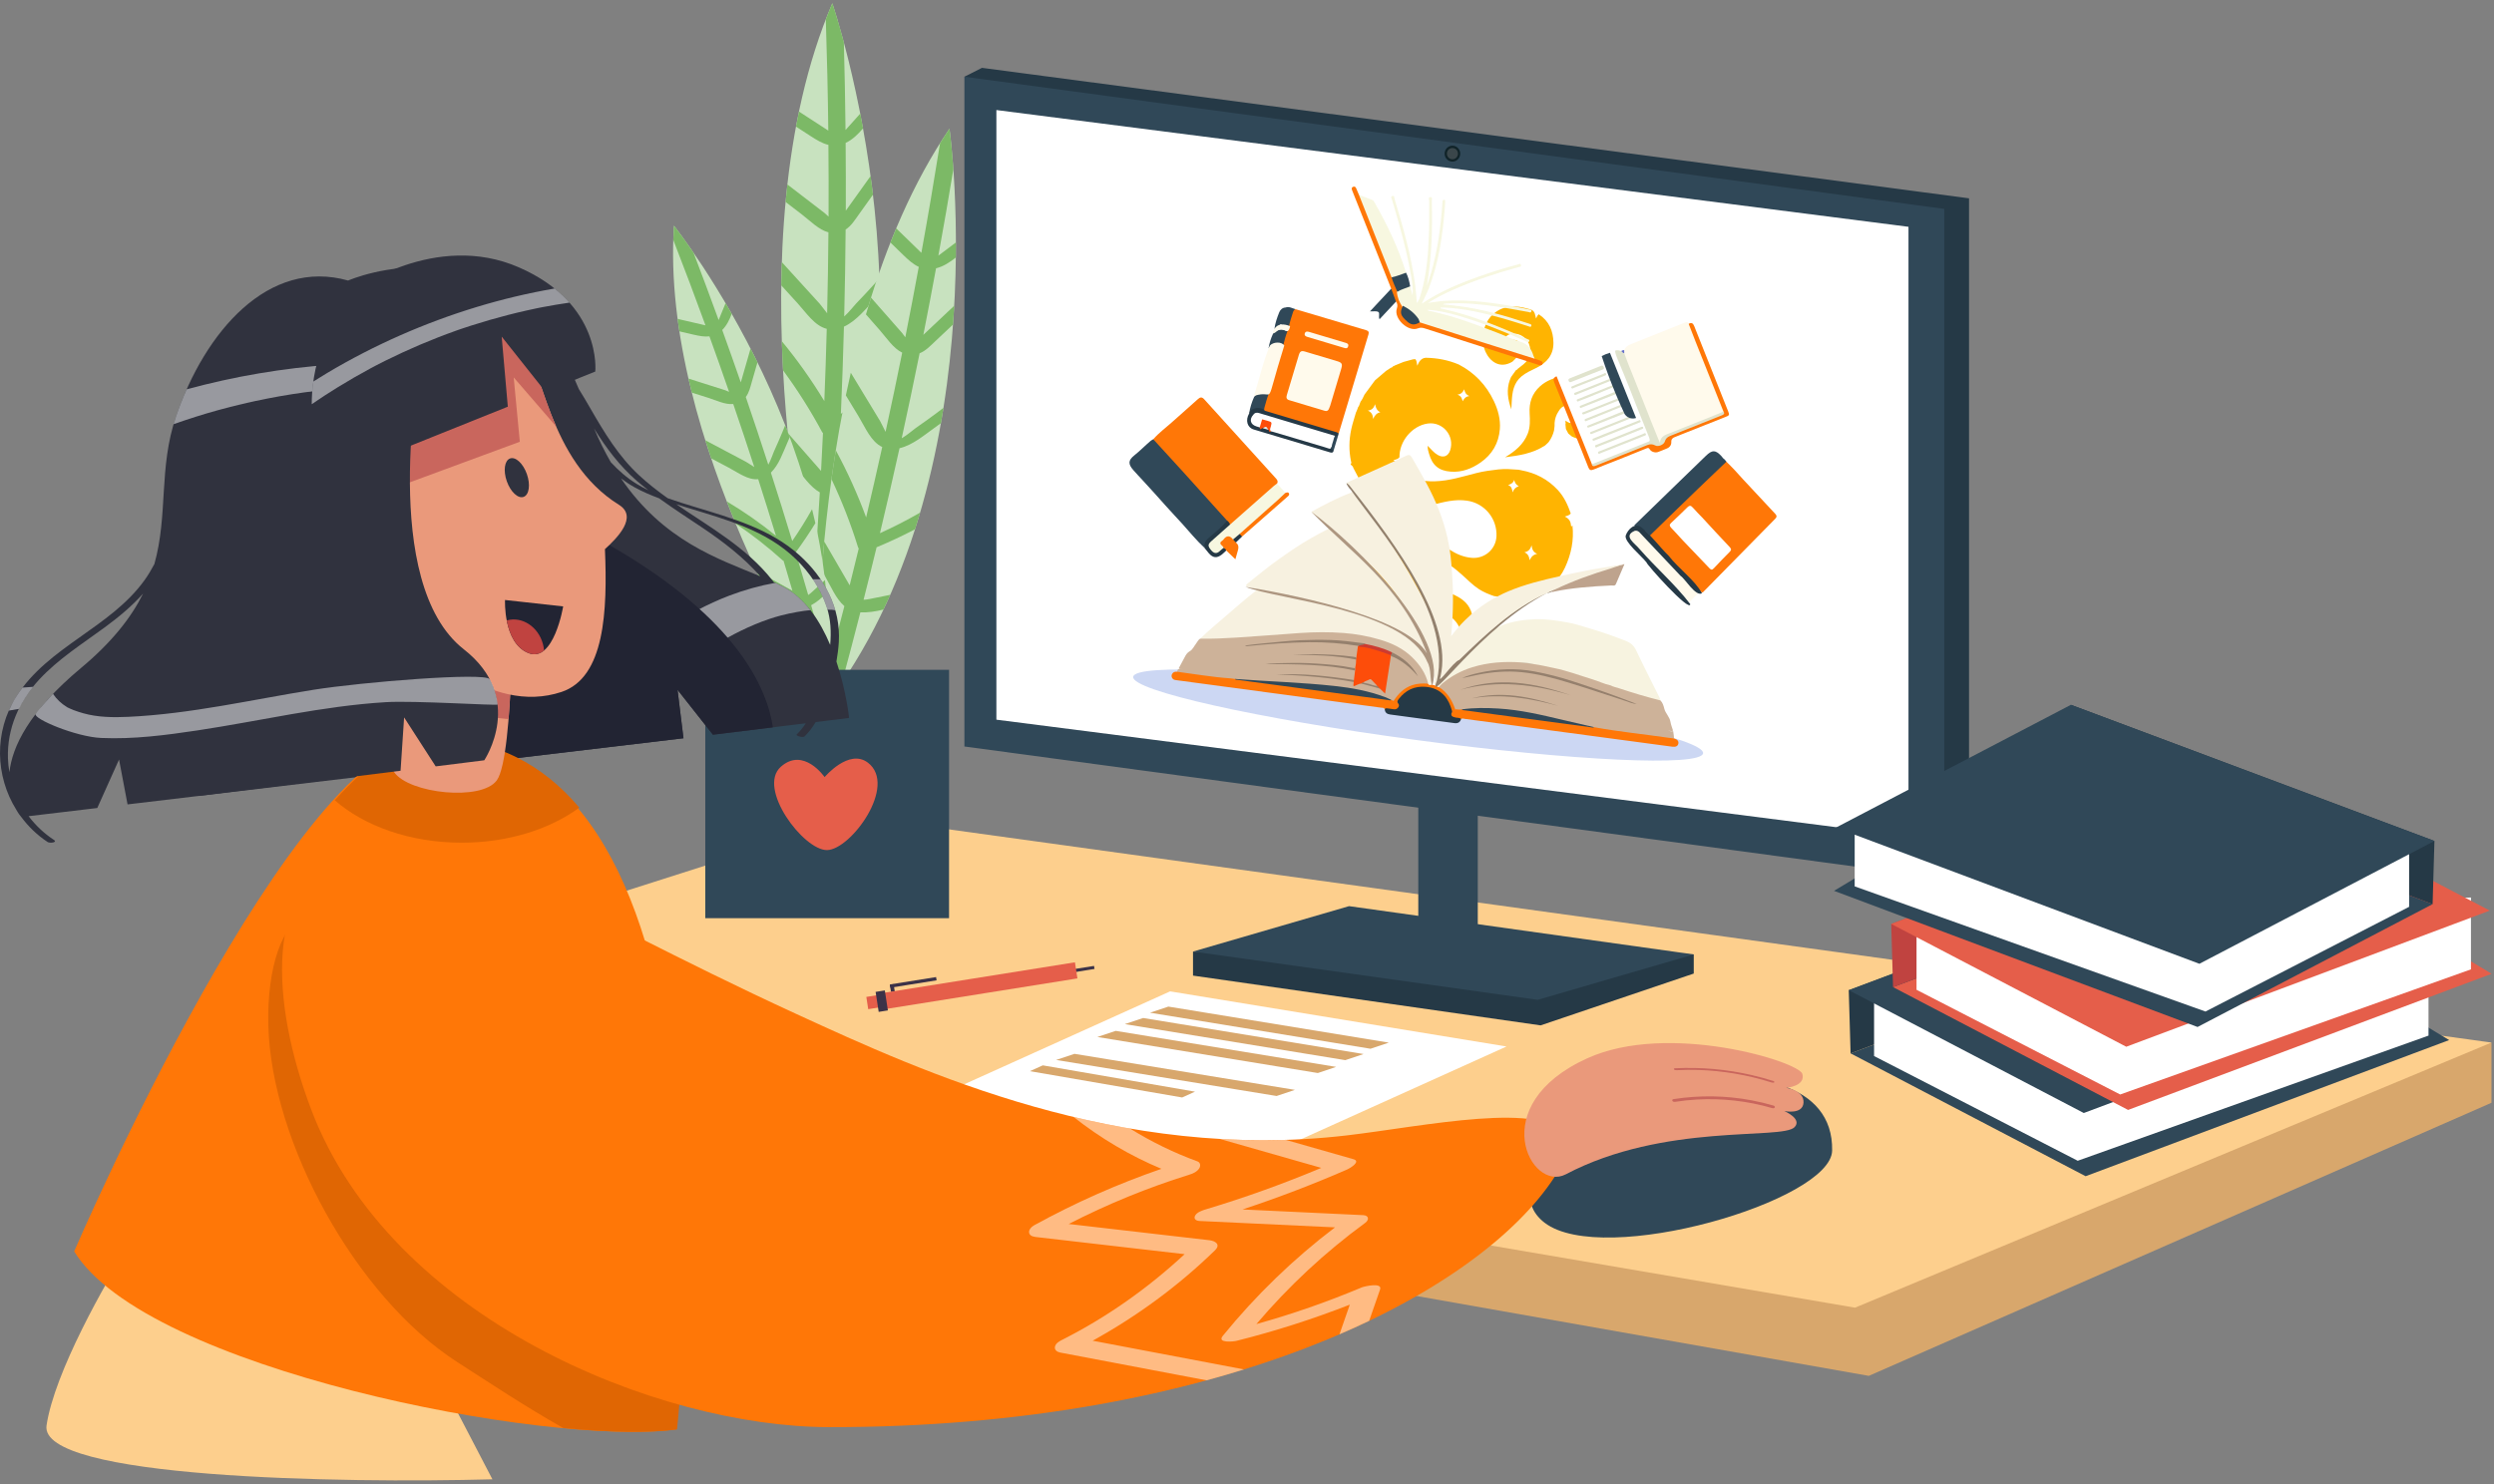 <svg width="509" height="303" viewBox="0 0 509 303" fill="none" xmlns="http://www.w3.org/2000/svg">
<rect x="0" y="0" width="509" height="303" fill="#808080" stroke="none"/>
<path d="M41.484 209.395V220.835L381.406 280.881L508.483 225.13V212.838L44.194 209.395" fill="#D8A76C"/>
<path d="M378.588 266.959L41.484 209.395L175.145 166.757L508.483 212.838L378.588 266.959Z" fill="#FDCF8D"/>
<path d="M254.433 237.583L185.775 226.327L238.807 202.387L307.465 213.642L254.433 237.583Z" fill="white"/>
<path d="M279.706 214.1L234.707 206.743L238.448 205.494L283.445 212.851L279.706 214.1Z" fill="#D8A76C"/>
<path d="M274.558 216.429L229.561 209.072L233.301 207.823L278.299 215.18L274.558 216.429Z" fill="#D8A76C"/>
<path d="M268.954 219.057L223.957 211.7L227.698 210.45L272.695 217.806L268.954 219.057Z" fill="#D8A76C"/>
<path d="M260.54 223.745L215.543 216.389L219.284 215.14L264.281 222.496L260.54 223.745Z" fill="#D8A76C"/>
<path d="M241.265 224.049L210.195 218.676L212.822 217.491L243.891 222.862L241.265 224.049Z" fill="#D8A76C"/>
<path d="M165.951 121.989C165.951 121.989 148.932 49.576 169.866 0.669C169.866 0.669 194.159 71.45 165.939 123.948" fill="#C8E2BF"/>
<path d="M172.241 66.684C174.814 65.516 176.792 62.924 178.683 60.945C178.979 60.634 179.266 60.316 179.56 60.004C179.542 58.936 179.517 57.874 179.481 56.82C179.053 57.303 178.626 57.788 178.191 58.267C177.052 59.522 175.892 60.759 174.714 61.976C174.237 62.469 173.273 63.751 172.294 64.599C172.44 58.685 172.537 52.769 172.586 46.853C173.725 46.122 174.453 44.934 175.247 43.824C176.219 42.465 177.192 41.107 178.163 39.748C178.01 38.459 177.85 37.186 177.68 35.94C175.994 38.298 174.306 40.655 172.619 43.014C172.64 38.399 172.624 33.786 172.586 29.172C173.975 28.534 175.104 27.411 176.135 26.213C175.949 25.181 175.759 24.175 175.566 23.192C174.577 24.321 173.578 25.441 172.564 26.543C172.5 20.574 172.384 14.606 172.221 8.638C170.864 3.573 169.867 0.669 169.867 0.669C169.405 1.75 168.967 2.848 168.54 3.951C168.788 11.52 168.961 19.091 169.048 26.663C168.956 26.602 168.861 26.54 168.763 26.477C167.425 25.619 166.096 24.746 164.762 23.881C164.196 23.514 163.63 23.146 163.063 22.777C162.85 23.798 162.65 24.822 162.457 25.848C163.47 26.506 164.481 27.164 165.493 27.819C166.706 28.602 167.841 29.292 169.069 29.575C169.112 34.459 169.126 39.341 169.102 44.224C168.759 43.909 168.464 43.623 168.334 43.524C166.786 42.334 165.237 41.146 163.689 39.956C162.691 39.191 161.694 38.425 160.696 37.659C160.562 38.848 160.444 40.04 160.331 41.229C161.445 42.084 162.558 42.938 163.671 43.793C165.383 45.108 167.092 46.908 169.074 47.43C169.029 52.94 168.942 58.448 168.811 63.956C168.216 63.232 167.666 62.42 167.276 61.99C166.09 60.688 164.902 59.384 163.716 58.081C162.33 56.56 160.946 55.037 159.56 53.516C159.506 55.102 159.468 56.683 159.447 58.255C160.563 59.48 161.68 60.706 162.796 61.932C164.58 63.892 166.262 66.522 168.732 67.131C168.601 72.048 168.435 76.964 168.236 81.879C165.636 77.591 162.743 73.511 159.561 69.655C159.625 71.67 159.71 73.657 159.815 75.609C162.753 79.596 165.416 83.788 167.774 88.189C167.821 88.275 167.888 88.337 167.958 88.395C167.837 90.978 167.708 93.561 167.57 96.143C167.554 96.125 167.536 96.101 167.52 96.083C166.343 94.739 165.164 93.393 163.986 92.049C162.917 90.828 161.847 89.607 160.778 88.386C160.976 90.431 161.189 92.412 161.411 94.323C161.72 94.677 162.031 95.031 162.34 95.383C163.856 97.114 165.326 99.395 167.316 100.519C166.906 107.573 166.43 114.621 165.879 121.666C165.925 121.87 165.952 121.986 165.952 121.986L165.94 123.945C167.351 121.322 168.624 118.651 169.781 115.948C170.143 111.008 170.469 106.066 170.76 101.122C172.254 100.906 173.778 100.339 175.283 99.635C175.558 98.565 175.817 97.493 176.061 96.421C175.056 96.858 174.048 97.284 173.034 97.686C172.492 97.902 171.672 98.307 170.915 98.476C171.124 94.799 171.318 91.121 171.488 87.442C173.897 85.824 176.232 84.106 178.486 82.291C178.627 81.107 178.748 79.925 178.861 78.746C176.54 80.771 174.125 82.688 171.615 84.486C171.875 78.557 172.084 72.62 172.241 66.684Z" fill="#7CB966"/>
<path d="M166.913 144.528C166.913 144.528 163.957 70.129 193.778 26.272C193.778 26.272 204.18 100.506 166.529 146.449" fill="#C8E2BF"/>
<path d="M195.079 52.57C195.092 51.521 195.096 50.497 195.093 49.494C193.909 50.407 192.715 51.309 191.511 52.19C192.581 46.322 193.601 40.444 194.572 34.556C194.205 29.317 193.779 26.272 193.779 26.272C193.119 27.242 192.482 28.232 191.854 29.23C190.662 36.705 189.394 44.168 188.042 51.613C187.963 51.536 187.881 51.456 187.798 51.376C186.649 50.271 185.511 49.151 184.367 48.04C183.881 47.567 183.395 47.096 182.909 46.623C182.506 47.582 182.115 48.547 181.732 49.517C182.6 50.36 183.466 51.206 184.337 52.049C185.378 53.056 186.361 53.959 187.512 54.478C186.627 59.276 185.715 64.071 184.763 68.856C184.488 68.48 184.251 68.141 184.143 68.017C182.849 66.545 181.557 65.073 180.262 63.602C179.429 62.654 178.596 61.706 177.763 60.758C177.406 61.898 177.063 63.043 176.729 64.188C177.658 65.246 178.589 66.304 179.518 67.362C180.948 68.989 182.283 71.094 184.129 71.995C183.039 77.392 181.908 82.78 180.735 88.159C180.287 87.33 179.904 86.425 179.602 85.928C178.685 84.416 177.768 82.903 176.851 81.391C175.78 79.624 174.709 77.858 173.64 76.092C173.287 77.639 172.948 79.183 172.63 80.719C173.493 82.142 174.355 83.564 175.217 84.987C176.596 87.262 177.747 90.174 180.055 91.258C178.993 96.055 177.897 100.846 176.77 105.627C175.033 100.907 172.969 96.335 170.578 91.924C170.258 93.914 169.965 95.88 169.696 97.816C171.822 102.307 173.639 106.945 175.118 111.727C175.147 111.821 175.201 111.895 175.26 111.967C174.651 114.477 174.035 116.986 173.408 119.492C173.396 119.471 173.383 119.444 173.372 119.423C172.471 117.872 171.571 116.32 170.669 114.769C169.852 113.36 169.034 111.951 168.217 110.542C168.023 112.588 167.857 114.574 167.712 116.492C167.948 116.9 168.186 117.308 168.423 117.716C169.583 119.713 170.589 122.241 172.328 123.736C170.588 130.575 168.783 137.398 166.905 144.199C166.913 144.408 166.917 144.527 166.917 144.527L166.533 146.446C168.415 144.15 170.171 141.781 171.821 139.356C173.112 134.581 174.37 129.797 175.595 125.004C177.102 125.087 178.704 124.832 180.314 124.438C180.785 123.443 181.244 122.442 181.686 121.438C180.617 121.669 179.548 121.887 178.477 122.084C177.905 122.188 177.023 122.424 176.247 122.44C177.149 118.874 178.039 115.304 178.904 111.727C181.576 110.615 184.192 109.391 186.748 108.054C187.111 106.92 187.455 105.785 187.789 104.649C185.128 106.179 182.396 107.583 179.591 108.851C180.97 103.08 182.301 97.298 183.583 91.504C186.329 90.867 188.761 88.713 190.992 87.144C191.341 86.899 191.684 86.643 192.031 86.393C192.216 85.342 192.393 84.295 192.558 83.254C192.045 83.645 191.535 84.036 191.018 84.42C189.661 85.427 188.29 86.411 186.902 87.373C186.341 87.763 185.152 88.831 184.03 89.47C185.296 83.697 186.514 77.913 187.684 72.117C188.941 71.624 189.88 70.602 190.871 69.67C192.082 68.529 193.294 67.387 194.505 66.246C194.6 64.951 194.683 63.671 194.753 62.414C192.651 64.395 190.547 66.376 188.445 68.356C189.34 63.834 190.2 59.305 191.039 54.769C192.518 54.421 193.84 53.542 195.079 52.57Z" fill="#7CB966"/>
<path d="M167.495 141.061C167.495 141.061 134.643 89.83 137.549 46.071C137.549 46.071 175.588 93.985 168.019 142.58" fill="#C8E2BF"/>
<path d="M165.547 123.556C166.644 122.967 167.669 122.099 168.643 121.129C168.564 120.223 168.473 119.322 168.371 118.423C167.712 119.044 167.048 119.658 166.372 120.258C166.012 120.577 165.488 121.122 164.947 121.467C164.108 118.562 163.26 115.661 162.392 112.766C163.816 110.834 165.157 108.846 166.407 106.804C166.194 105.848 165.968 104.899 165.733 103.955C164.487 106.178 163.139 108.343 161.686 110.443C160.272 105.778 158.821 101.126 157.33 96.487C159.003 94.857 159.83 92.293 160.754 90.227C160.898 89.903 161.034 89.576 161.177 89.252C160.873 88.431 160.566 87.616 160.25 86.81C160.051 87.305 159.852 87.8 159.646 88.294C159.105 89.588 158.545 90.871 157.964 92.146C157.729 92.662 157.331 93.926 156.804 94.86C155.31 90.242 153.778 85.637 152.207 81.045C152.89 80.157 153.13 79.031 153.443 77.948C153.826 76.622 154.209 75.297 154.592 73.971C154.124 73.016 153.653 72.076 153.183 71.16C152.518 73.46 151.854 75.763 151.189 78.063C149.951 74.487 148.683 70.921 147.4 67.362C148.301 66.476 148.869 65.287 149.341 64.07C148.917 63.325 148.497 62.6 148.081 61.894C147.621 63.046 147.153 64.196 146.669 65.335C144.997 60.734 143.285 56.148 141.536 51.577C139.109 48.039 137.55 46.071 137.55 46.071C137.486 47.039 137.445 48.012 137.414 48.986C139.664 54.774 141.855 60.584 143.981 66.419C143.894 66.398 143.803 66.376 143.71 66.355C142.442 66.07 141.175 65.769 139.909 65.475C139.371 65.35 138.832 65.225 138.294 65.102C138.406 65.951 138.53 66.801 138.66 67.649C139.622 67.871 140.583 68.097 141.546 68.317C142.697 68.58 143.764 68.794 144.791 68.666C146.151 72.433 147.49 76.207 148.797 79.993C148.447 79.846 148.141 79.709 148.014 79.668C146.492 79.184 144.97 78.701 143.45 78.219C142.47 77.908 141.491 77.597 140.51 77.285C140.729 78.244 140.961 79.199 141.199 80.151C142.293 80.497 143.386 80.845 144.48 81.192C146.162 81.726 147.974 82.637 149.649 82.481C151.113 86.758 152.543 91.045 153.939 95.344C153.281 94.952 152.634 94.479 152.216 94.257C150.943 93.584 149.671 92.91 148.399 92.236C146.914 91.45 145.427 90.663 143.942 89.876C144.331 91.12 144.732 92.354 145.142 93.575C146.339 94.208 147.535 94.842 148.733 95.475C150.647 96.488 152.664 98.048 154.74 97.822C155.974 101.663 157.182 105.515 158.364 109.374C155.186 106.789 151.839 104.448 148.327 102.363C148.924 103.904 149.531 105.418 150.142 106.899C153.5 109.155 156.699 111.647 159.721 114.387C159.781 114.44 159.849 114.47 159.919 114.495C160.528 116.528 161.13 118.562 161.724 120.601C161.707 120.591 161.686 120.579 161.67 120.568C160.393 119.861 159.115 119.153 157.839 118.445C156.679 117.802 155.52 117.159 154.36 116.516C155.07 118.043 155.773 119.516 156.464 120.931C156.8 121.117 157.135 121.303 157.473 121.49C159.117 122.402 160.873 123.752 162.718 124.06C164.317 129.634 165.865 135.224 167.354 140.83C167.445 140.974 167.497 141.056 167.497 141.056L168.021 142.576C168.399 140.147 168.659 137.72 168.819 135.301C167.756 131.381 166.664 127.466 165.547 123.556Z" fill="#7CB966"/>
<path d="M193.691 136.74H143.943V187.445H193.691V136.74Z" fill="#304858"/>
<path d="M168.796 173.544C164.005 173.617 154.436 160.915 159.361 156.535C164.006 152.406 168.294 158.642 168.294 158.642C168.294 158.642 173.258 152.736 177.131 155.701C183.244 160.382 173.643 173.47 168.796 173.544Z" fill="#E55E4A"/>
<path d="M196.824 15.666L200.409 13.852L401.86 40.487V177.023L396.803 179.371L196.824 15.666Z" fill="#253946"/>
<path d="M243.482 194.256V199.17L314.422 209.329L345.677 198.75V194.845L244.049 194.256" fill="#253946"/>
<path d="M313.834 204.113L243.482 194.257L275.325 184.989L345.677 194.846L313.834 204.113Z" fill="#304858"/>
<path d="M301.599 196.529L289.459 195.061V143.886H301.599V196.529Z" fill="#304858"/>
<path d="M396.803 179.371L196.824 152.394V15.666L396.803 42.645V179.371Z" fill="#304858"/>
<path d="M296.427 32.991C297.307 32.991 298.021 32.263 298.021 31.366C298.021 30.468 297.307 29.74 296.427 29.74C295.546 29.74 294.832 30.468 294.832 31.366C294.832 32.263 295.546 32.991 296.427 32.991Z" fill="#102328"/>
<path d="M296.429 32.515C297.051 32.515 297.556 32 297.556 31.365C297.556 30.73 297.051 30.216 296.429 30.216C295.806 30.216 295.301 30.73 295.301 31.365C295.301 32 295.806 32.515 296.429 32.515Z" fill="#3A464A"/>
<path d="M389.503 170.759L203.352 146.92V22.464L389.503 46.303V170.759Z" fill="white"/>
<g clip-path="url(#clip0_20_13338)">
<path d="M347.583 153.784C347.209 156.574 320.866 155.345 288.746 151.033C256.627 146.722 230.892 140.965 231.267 138.171C231.641 135.38 257.984 136.61 290.104 140.921C322.223 145.233 347.958 150.993 347.583 153.784Z" fill="#CCD7F3"/>
<path d="M271.756 77.738C272.191 78.141 272.187 78.873 273.061 79.175C272.136 79.272 271.919 79.948 271.423 80.291C271.417 80.204 271.413 80.119 271.408 80.03L271.335 79.823L271.353 79.82C271.283 79.398 271.064 79.101 270.642 78.98C270.635 78.903 270.628 78.822 270.624 78.745C271.273 78.712 271.625 78.344 271.76 77.733L271.756 77.738Z" fill="white"/>
<path d="M303.623 48.833C302.92 48.963 302.639 49.44 302.326 49.947C302.304 49.345 302.1 48.894 301.543 48.572C302.101 48.361 302.5 48.041 302.676 47.344C302.8 48.038 303.036 48.514 303.623 48.833Z" fill="white"/>
<path d="M284.51 61.163C284.585 61.046 284.749 60.939 284.544 60.799C284.903 60.606 285.11 60.287 285.304 59.743C285.428 60.421 285.629 60.895 286.262 61.201C285.597 61.379 285.247 61.729 284.98 62.467C284.904 61.845 284.791 61.462 284.51 61.163Z" fill="white"/>
<path d="M276.944 111.714C277.007 112.49 277.476 112.965 278.262 113.379C277.171 113.553 276.659 114.255 276.251 115.186C276.228 114.741 276.221 114.402 276.068 114.093C275.94 113.65 275.567 113.464 275.205 113.266C275.055 113.184 274.985 113.024 275.005 112.874C275.049 112.571 275.231 112.834 275.343 112.811C276.186 112.647 276.516 111.989 276.789 111.181C276.86 111.42 276.902 111.567 276.944 111.714Z" fill="white"/>
<path d="M290.968 73.037C289.988 73.126 289.601 73.857 289.253 74.657C289.121 74.192 289.194 73.691 288.841 73.323C288.774 73.225 288.708 73.128 288.641 73.031C288.534 72.846 288.379 72.728 288.17 72.685L287.763 72.493L287.792 72.455L287.758 72.421C287.911 72.398 288.062 72.374 288.215 72.35C288.49 72.361 288.709 72.243 288.904 72.06C288.969 71.993 289.034 71.928 289.099 71.86L289.088 71.876C289.163 71.778 289.237 71.682 289.312 71.583L289.293 71.595C289.471 71.475 289.533 71.295 289.56 71.096C289.616 71.012 289.671 70.928 289.749 70.809C289.916 71.231 289.822 71.757 290.25 72.053L290.26 72.066C290.225 72.585 291.012 72.508 290.968 73.037Z" fill="white"/>
<path d="M314.032 64.145C313.934 64.262 313.823 64.367 313.744 64.495C313.665 64.623 313.613 64.766 313.498 65.015C313.296 64.364 313.305 63.709 312.742 63.346C312.682 63.223 312.573 63.179 312.447 63.171L312.458 63.181C312.628 63.051 311.842 62.992 312.437 62.808C313.027 62.625 313.502 62.283 313.624 61.614C313.769 61.589 313.817 61.496 313.817 61.361C313.919 61.371 314.045 61.371 314.054 61.501C314.108 62.397 314.687 62.925 315.357 63.391C314.825 63.478 314.432 63.817 314.032 64.145Z" fill="white"/>
<path d="M273.72 102.402C273.596 102.344 273.519 102.257 273.539 102.11C274.511 102.126 274.906 101.435 275.311 100.524C275.476 101.529 275.8 102.278 276.842 102.642C275.812 102.842 275.216 103.297 274.967 104.14C274.757 104.262 274.757 104.262 274.676 103.877C274.655 103.195 274.343 102.697 273.72 102.402Z" fill="white"/>
<path d="M310.084 89.013C309.28 89.152 309.016 89.819 308.659 90.507C308.3 89.717 308.367 88.671 307.185 88.474C308.264 88.304 308.832 87.689 309.147 86.566C309.311 87.65 309.563 88.469 310.547 88.766C310.394 88.848 310.239 88.93 310.084 89.013Z" fill="white"/>
<path d="M286.12 95.437C286.002 95.636 285.884 95.832 285.729 96.093C285.661 95.149 285.394 94.375 284.354 93.947C284.901 93.8 285.341 93.718 285.612 93.342C285.962 93.086 286.047 92.668 286.275 92.24C286.394 93.174 286.719 93.909 287.646 94.368C286.948 94.575 286.401 94.834 286.12 95.437Z" fill="white"/>
<path d="M295.94 91.317C295.185 91.525 294.803 91.92 294.478 92.671C294.375 91.886 294.186 91.361 293.416 91.008C294.245 90.837 294.624 90.423 294.857 89.807C294.97 90.454 295.235 90.961 295.94 91.317Z" fill="white"/>
<path d="M309.744 75.305C309.677 75.455 309.543 75.513 309.401 75.562C308.877 75.694 308.691 76.178 308.39 76.555C308.325 76.429 308.269 76.319 308.213 76.208C308.256 75.649 307.838 75.408 307.376 75.081C308.116 74.919 308.561 74.519 308.689 73.825C308.718 73.805 308.742 73.779 308.761 73.749C308.838 74.427 309.012 75.039 309.744 75.305Z" fill="white"/>
<path d="M320.574 104.814C320.961 104.587 320.93 104.089 321.258 103.753C321.324 104.709 321.682 105.437 322.647 105.857C321.8 106.073 321.175 106.451 320.912 107.248C320.747 107.558 320.632 107.54 320.611 107.19C320.564 106.36 320.122 105.815 319.362 105.452C319.814 105.283 320.297 105.236 320.574 104.814Z" fill="white"/>
<path d="M313.718 113.065C312.887 113.245 312.527 113.667 312.184 114.359C312.068 113.629 311.879 113.086 311.12 112.752C311.91 112.59 312.32 112.186 312.568 111.325C312.699 112.172 312.906 112.712 313.718 113.065Z" fill="white"/>
<path d="M281.711 84.169C280.947 84.334 280.571 84.81 280.237 85.521C280.19 84.715 279.946 84.161 279.164 83.827C280.007 83.71 280.401 83.272 280.632 82.515C280.784 83.25 281.017 83.814 281.711 84.169Z" fill="white"/>
<path d="M307.779 99.026C308.4 98.83 308.834 98.577 309.02 97.975C309.172 98.513 309.379 98.965 309.969 99.258C309.355 99.47 308.983 99.791 308.712 100.513C308.608 99.758 308.451 99.258 307.779 99.026Z" fill="white"/>
<path d="M288.432 114.821C288.432 114.821 288.431 114.823 288.432 114.821C287.849 114.887 287.532 115.273 287.217 116.025C287.157 115.264 286.999 114.796 286.349 114.509C286.95 114.307 287.334 114.014 287.562 113.498C287.658 114.093 288.075 114.434 288.432 114.821Z" fill="white"/>
<path d="M298.823 79.478C298.979 80.113 299.157 80.564 299.893 80.85C299.136 80.964 298.807 81.331 298.52 81.916C298.349 81.346 298.245 80.829 297.446 80.575C298.217 80.446 298.547 80.088 298.823 79.478Z" fill="white"/>
<path d="M293.07 129.517C292.997 129.01 292.393 128.885 292.268 128.412C293.012 128.371 293.339 127.883 293.546 127.178C293.741 127.828 293.885 128.467 294.712 128.811C293.904 128.979 293.538 129.424 293.231 130.05C293.156 129.799 293.113 129.658 293.07 129.517Z" fill="white"/>
<path d="M297.312 107.986C297.253 108.096 297.195 108.206 297.05 108.469C296.964 107.404 296.702 106.59 295.53 106.206C296.715 106.121 297.236 105.511 297.579 104.619C297.711 105.519 298.096 106.227 298.898 106.649C298.881 106.667 298.869 106.692 298.849 106.707C298.83 106.722 298.805 106.734 298.782 106.748C298.045 106.87 297.587 107.317 297.312 107.986Z" fill="white"/>
<path d="M324.207 96.39C324.31 95.689 323.679 95.393 323.388 94.909C324.114 94.91 324.38 94.375 324.661 93.754C324.819 94.393 324.993 94.96 325.739 95.302C324.908 95.443 324.823 96.208 324.289 96.504C324.283 96.506 324.254 96.479 324.242 96.459C324.227 96.44 324.219 96.412 324.207 96.39Z" fill="white"/>
<path d="M309.014 125.789C308.991 124.907 308.735 124.381 307.994 124.029C308.796 123.904 309.193 123.472 309.429 122.68C309.55 123.461 309.797 124.015 310.515 124.362C309.725 124.547 309.345 125.013 309.014 125.789Z" fill="white"/>
<path d="M277.367 74.533C277.866 74.432 277.81 73.798 278.235 73.629C278.504 73.315 278.855 73.18 279.253 73.148C279.272 72.874 278.98 72.864 278.873 72.697C278.187 72.302 278.135 71.574 277.975 70.75C277.659 71.849 277.118 72.505 275.899 72.603C276.955 72.998 277.358 73.632 277.367 74.533Z" fill="white"/>
<path d="M266.109 90.133C266.01 90.296 265.946 90.403 265.882 90.509C265.676 90.987 265.244 91.164 264.744 91.312C265.565 91.534 265.527 92.317 265.871 92.828C266.009 92.411 266.193 92.03 266.654 91.88C266.709 91.846 266.766 91.813 266.821 91.779C266.936 91.75 267.052 91.719 267.165 91.69C267.154 91.618 267.141 91.542 267.13 91.47C266.404 91.352 266.422 90.625 266.109 90.133Z" fill="white"/>
<path d="M296.548 54.184C296.909 53.559 297.274 53.076 298.101 52.898C297.3 52.57 297.082 52.009 296.954 51.268C296.674 51.974 296.347 52.484 295.56 52.581C296.29 52.864 296.423 53.47 296.548 54.184Z" fill="white"/>
<path d="M283.431 62.288C283.695 61.662 283.984 61.28 284.513 61.16C284.587 61.043 284.754 60.936 284.547 60.797C283.97 60.531 283.934 59.947 283.743 59.377C283.508 60.048 283.164 60.552 282.428 60.709C283.099 61.017 283.203 61.622 283.431 62.288Z" fill="white"/>
<path d="M320.611 107.193C320.563 106.363 320.122 105.818 319.361 105.455C319.814 105.286 320.297 105.239 320.574 104.817C319.967 103.071 319.21 101.411 317.93 100.03C315.898 97.846 313.399 96.543 310.481 96.007C310.303 95.974 310.126 95.933 309.949 95.894C308.559 95.796 307.175 95.672 305.776 95.834C304.287 96.008 302.806 96.197 301.356 96.564C298.539 97.275 295.758 98.178 292.826 98.255C290.189 98.324 287.729 97.865 286.122 95.437C286.004 95.636 285.886 95.832 285.73 96.094C285.663 95.149 285.396 94.375 284.356 93.947C284.902 93.8 285.343 93.718 285.614 93.343C285.558 90.079 288.217 86.907 291.381 86.464C294.448 86.034 296.92 88.972 295.969 91.915C295.571 93.144 294.577 93.534 293.454 92.892C293.047 92.658 292.68 92.37 292.355 92.024C292.068 91.712 291.767 91.413 291.379 91.011C291.348 91.68 291.515 92.146 291.647 92.614C292.316 94.989 293.635 96.107 296.094 96.287C298.331 96.453 300.312 95.701 302.135 94.445C304.54 92.786 305.88 90.46 306.105 87.599C306.259 85.614 305.742 83.68 304.877 81.863C303.316 78.586 300.938 76.088 297.712 74.408C295.557 73.498 293.304 73.075 290.97 73.038C289.99 73.13 289.604 73.858 289.255 74.658C289.123 74.193 289.196 73.691 288.845 73.323C288.697 73.333 288.549 73.342 288.4 73.352C287.759 73.528 287.114 73.703 286.473 73.879C286.296 73.949 286.119 74.019 285.942 74.09C285.515 74.265 285.088 74.44 284.662 74.615L284.641 74.597C284.562 74.719 284.464 74.791 284.313 74.739L284.314 74.753C284.226 74.986 284.011 75.033 283.811 75.103C283.494 75.314 283.177 75.524 282.861 75.732C282.16 76.329 281.462 76.929 280.761 77.526C280.711 77.57 280.66 77.616 280.61 77.659C279.901 78.623 279.192 79.587 278.483 80.55C278.481 80.594 278.461 80.632 278.428 80.66C278.219 81.121 278.006 81.583 277.688 81.982L277.569 82.278C277.476 82.594 277.364 82.903 277.153 83.163C277.119 83.264 277.087 83.369 277.053 83.47L276.875 83.917C276.829 84.019 276.78 84.119 276.734 84.221C276.41 85.363 276.021 86.49 275.774 87.648C275.314 89.804 275.272 91.978 275.723 94.147L275.802 94.481L275.835 94.539L275.786 94.573C275.736 94.599 275.688 94.622 275.638 94.648C275.64 95.03 276.156 95.082 276.165 95.46C276.579 96.253 276.996 97.045 277.413 97.839C277.694 98.138 277.985 98.427 278.255 98.737C280.875 101.712 284.085 103.484 288.114 103.608C288.585 103.5 289.073 103.722 289.537 103.528L289.873 103.503C289.979 103.502 290.085 103.502 290.188 103.504C290.722 103.405 291.256 103.306 291.793 103.207C291.906 103.178 292.018 103.152 292.131 103.123C292.178 103.1 292.227 103.089 292.279 103.093C294.615 102.483 296.944 101.855 299.4 102.211C302.983 102.727 305.581 105.861 305.415 109.483C305.293 112.125 303.016 114.096 300.376 113.883C298.664 113.744 297.163 113.072 295.756 112.157C294.451 111.308 293.18 110.408 291.895 109.53C291.845 109.482 291.796 109.434 291.746 109.386L291.751 109.399C291.543 109.347 291.393 109.236 291.33 109.022C290.936 108.978 290.597 108.806 290.299 108.548C290.15 108.475 290.001 108.402 289.852 108.332C289.78 108.275 289.708 108.221 289.636 108.165C289.508 108.133 289.379 108.104 289.254 108.072L289.18 108.074L289.11 108.05C288.765 108.033 288.507 107.807 288.21 107.67C287.93 107.615 287.647 107.574 287.371 107.502C285.078 106.918 282.894 107.228 280.777 108.246C279.154 109.026 277.992 110.299 276.952 111.712C277.015 112.488 277.484 112.963 278.27 113.377C277.179 113.552 276.667 114.253 276.259 115.184C276.237 114.74 276.229 114.401 276.076 114.092C275.562 115.973 275.609 117.838 276.259 119.678C277.062 121.942 278.558 123.425 280.988 123.886C282.382 124.153 283.774 124.084 285.173 124.01C286.723 123.927 288.276 123.756 289.828 123.985C291.809 124.003 293.674 124.442 295.397 125.462C298.305 127.184 299.063 130.262 297.279 133.144C296.591 134.254 295.634 135.14 294.84 136.163C294.881 136.213 294.921 136.265 294.958 136.314C300.186 134.413 301.869 129.177 300.222 124.759C299.511 122.849 297.924 121.915 296.176 121.172C294.341 120.393 292.372 119.958 290.598 119.017C289.93 118.663 289.291 118.274 288.816 117.672C288.124 116.8 287.762 115.881 288.439 114.825C287.857 114.888 287.537 115.277 287.221 116.026C287.162 115.265 287.001 114.796 286.354 114.51C286.955 114.308 287.338 114.015 287.566 113.499C287.666 114.097 288.082 114.438 288.439 114.822C289.817 113.568 291.357 113.56 293.073 114.035C295.218 114.629 296.825 115.959 298.432 117.386C299.541 118.371 300.567 119.455 301.831 120.272C302.803 120.9 303.85 121.32 304.927 121.694C307.692 122.138 310.419 121.945 313.11 121.189C316.008 120.375 318.124 118.621 319.391 115.888C320.662 113.15 321.261 110.283 320.92 107.255C320.747 107.561 320.632 107.543 320.611 107.193ZM298.824 79.477C298.98 80.113 299.158 80.563 299.893 80.85C299.139 80.964 298.807 81.331 298.52 81.916C298.349 81.346 298.245 80.829 297.447 80.575C298.217 80.446 298.548 80.087 298.824 79.477ZM280.238 85.521C280.19 84.715 279.947 84.161 279.165 83.827C280.007 83.711 280.401 83.272 280.632 82.515C280.781 83.25 281.014 83.814 281.709 84.165C280.948 84.331 280.572 84.807 280.238 85.521ZM308.708 100.513C308.607 99.755 308.451 99.255 307.778 99.026C308.399 98.83 308.836 98.577 309.02 97.975C309.171 98.513 309.378 98.965 309.968 99.259C309.351 99.47 308.982 99.791 308.708 100.513ZM312.187 114.359C312.07 113.632 311.882 113.086 311.123 112.752C311.913 112.59 312.323 112.183 312.571 111.326C312.699 112.172 312.906 112.712 313.72 113.065C312.887 113.247 312.527 113.667 312.187 114.359Z" fill="#FFB401"/>
<path d="M291.32 109.017L291.32 109.021L291.324 109.022L291.32 109.017Z" fill="white"/>
<path d="M308.458 83.58C308.456 83.574 308.451 83.564 308.449 83.558C308.448 83.567 308.449 83.579 308.448 83.588L308.458 83.58Z" fill="white"/>
<path d="M303.175 71.811C304.044 73.728 306.054 75.415 308.686 73.825C308.715 73.805 308.739 73.779 308.758 73.749C309.508 73.073 310.116 72.314 310.273 71.276C310.468 69.973 309.838 69.273 308.525 69.371C308.011 69.407 307.502 69.519 306.916 69.608C307.094 68.87 307.524 68.407 308.204 68.21C309.677 67.781 311.474 68.708 312.022 70.149C312.685 71.894 312.346 73.192 310.902 74.39C310.521 74.706 310.128 75.004 309.741 75.307C309.676 75.457 309.542 75.516 309.397 75.564C309.061 76.031 308.727 76.501 308.393 76.971C308.324 77.138 308.254 77.305 308.188 77.472L308.197 77.515L308.155 77.539C307.406 79.588 307.73 81.585 308.45 83.561C308.477 83.052 308.504 82.544 308.528 82.039C308.629 80.082 308.892 78.185 310.534 76.829C311.421 76.092 312.474 75.633 313.501 75.13C315.648 74.083 317.065 72.493 317.04 69.987C317.014 67.566 316.15 65.521 314.03 64.151C313.932 64.267 313.824 64.373 313.742 64.5C313.664 64.625 313.612 64.771 313.496 65.02C313.292 64.369 313.303 63.715 312.74 63.351C312.642 63.294 312.544 63.236 312.446 63.176L312.456 63.187C311.43 62.916 310.411 62.615 309.338 62.586C307.943 62.548 306.613 62.788 305.435 63.582C303.598 64.824 302.83 66.665 302.583 68.785C302.657 69.812 302.737 70.844 303.175 71.811Z" fill="#FFB401"/>
<path d="M274.676 103.881C274.215 103.478 273.857 103.012 273.721 102.402C273.596 102.344 273.52 102.258 273.539 102.11C273.437 101.623 273.287 101.141 273.349 100.632C273.315 100.536 273.303 100.385 273.237 100.355C273.081 100.284 273.12 100.46 273.099 100.528C272.941 101.021 272.811 101.53 272.411 101.9C272.313 102.107 272.262 102.357 272.109 102.51C271.796 102.823 271.596 103.367 270.979 103.19C270.947 103.271 270.916 103.349 270.885 103.431C270.402 103.804 269.756 103.688 269.143 103.953C271.118 104.497 272.164 106.152 272.079 108.435C272.88 106.56 273.955 104.998 276.309 104.864C275.785 104.582 275.376 104.363 274.967 104.143C274.754 104.262 274.754 104.262 274.676 103.881Z" fill="white"/>
<path d="M294.013 66.308C295.47 66.939 296.14 67.932 296.165 69.344C296.115 69.408 296.063 69.469 296.013 69.533C296.29 69.861 296.375 69.734 296.495 69.388C296.799 68.5 297.368 67.812 298.225 67.391C298.568 67.223 299.022 67.328 299.315 66.961C297.85 66.368 297.264 65.209 297.198 63.712C297.193 63.635 297.327 63.365 297.024 63.474C296.995 63.576 296.967 63.675 296.939 63.777C296.609 65.248 295.697 66.105 294.013 66.308Z" fill="white"/>
<path d="M327.149 83.891C327.139 83.79 327.132 83.689 327.122 83.587C327.094 83.428 327.068 83.268 327.039 83.109C326.985 82.787 326.929 82.464 326.875 82.14C326.847 82.024 326.818 81.911 326.792 81.796C326.756 81.688 326.718 81.577 326.683 81.47C326.437 80.931 326.192 80.392 325.946 79.853C325.395 79.162 324.858 78.466 324.112 77.957C321.378 76.096 316.88 76.53 314.307 78.859C312.649 80.362 312.053 82.218 312.182 84.388C312.267 85.794 312.314 87.223 311.788 88.55C310.913 90.756 309.162 92.162 307.172 93.351C310.02 93.004 312.843 92.574 315.324 90.948L315.323 90.954C315.427 90.859 315.528 90.764 315.632 90.672C315.77 90.537 315.909 90.406 316.045 90.271C316.578 89.56 316.946 88.769 317.159 87.906C317.173 87.802 317.187 87.698 317.201 87.594C317.226 87.388 317.248 87.183 317.272 86.977C317.229 86.115 317.383 85.295 317.767 84.517C317.882 84.321 317.996 84.127 318.111 83.931C318.442 83.369 318.871 82.933 319.558 82.84L319.559 82.852C319.697 82.7 319.867 82.684 320.054 82.736L320.04 82.757C320.102 82.728 320.165 82.698 320.228 82.668C320.495 82.633 320.756 82.656 321.011 82.752C321.183 82.767 321.357 82.781 321.472 82.938C321.574 83.007 321.673 83.08 321.776 83.149C322.512 83.825 322.563 84.52 321.939 85.398C321.885 85.602 321.763 85.745 321.567 85.821C320.9 86.626 320.214 86.431 319.516 85.867C319.506 85.965 319.493 86.061 319.483 86.159C319.561 86.32 319.537 86.478 319.489 86.639C319.521 86.952 319.552 87.266 319.584 87.579C319.736 87.867 319.889 88.155 320.044 88.443C320.08 88.463 320.1 88.492 320.106 88.531C320.344 88.728 320.58 88.921 320.819 89.118C321.428 89.403 322.062 89.611 322.735 89.684C322.85 89.682 322.965 89.677 323.08 89.674L324.356 89.445C324.418 89.419 324.478 89.391 324.54 89.364C325.052 89.057 325.559 88.742 325.972 88.301C326.057 88.192 326.139 88.085 326.221 87.975C326.828 86.96 327.09 85.842 327.176 84.677C327.093 84.422 327.099 84.158 327.149 83.891Z" fill="#FFB401"/>
<path d="M320.838 73.412C321.546 72.21 321.707 72.066 322.821 71.654C321.873 71.265 321.513 70.505 321.358 69.576C321.085 70.559 320.498 71.142 319.311 71.236C320.449 71.618 320.765 72.399 320.838 73.412Z" fill="white"/>
<path d="M308.458 83.579L308.448 83.587L308.512 83.704C308.494 83.66 308.476 83.62 308.458 83.579Z" fill="white"/>
<path d="M292.267 128.412C292.149 128.046 292.031 127.678 291.912 127.312C291.67 128.197 291.148 128.841 289.994 129.042C291.106 129.48 291.36 130.261 291.405 131.394C291.734 130.373 292.247 129.792 293.067 129.517C292.996 129.01 292.392 128.885 292.267 128.412Z" fill="white"/>
<path d="M299.957 107.994C299.367 107.654 298.972 107.289 298.782 106.751C298.046 106.87 297.588 107.318 297.313 107.987C297.908 108.358 297.887 109.037 298.109 109.705C298.451 108.804 299.027 108.264 299.957 107.994Z" fill="white"/>
<path d="M323.386 94.91C322.944 94.171 322.733 93.378 322.804 92.514L322.822 92.496C322.738 92.505 322.657 92.518 322.576 92.53C322.436 93.7 321.963 94.636 320.805 95.11C320.581 95.18 320.359 95.253 320.135 95.323C319.962 95.365 319.789 95.406 319.53 95.471C319.96 95.688 320.338 95.745 320.567 96.055C321.668 96.752 321.692 97.929 321.856 99.166C322.318 97.846 322.91 96.813 324.205 96.396C324.308 95.689 323.677 95.393 323.386 94.91Z" fill="white"/>
<path d="M329.824 101.344C329.628 102.124 329.181 102.408 328.539 102.657C329.214 102.974 329.361 103.541 329.547 104.172C329.878 103.575 330.175 103.091 330.966 102.986C330.308 102.58 330.071 102.068 329.824 101.344Z" fill="white"/>
<path d="M329.58 82.661C329.613 83.622 329.896 84.448 330.827 84.926C330.757 85.205 330.435 85.103 330.284 85.265C329.944 85.387 329.668 85.582 329.511 85.92C329.264 86.134 329.221 86.457 329.031 86.794C328.885 85.844 328.751 84.935 327.657 84.694C327.659 84.633 327.661 84.572 327.664 84.507C327.857 84.498 328.065 84.549 328.207 84.362C328.266 84.32 328.324 84.281 328.383 84.239C328.701 84.279 328.866 84.121 328.932 83.827C329.254 83.624 329.358 83.311 329.382 82.955C329.537 82.917 329.544 82.78 329.58 82.661Z" fill="white"/>
<path d="M235.369 89.669C236.544 88.327 237.985 87.276 239.304 86.089C241.004 84.558 242.738 83.064 244.43 81.524C244.923 81.075 245.278 80.973 245.775 81.522C250.652 86.927 255.539 92.318 260.436 97.704C260.726 98.026 260.859 98.326 260.638 98.723C260.093 99.782 259.07 100.383 258.225 101.134C256.131 102.994 254.054 104.871 251.924 106.691C251.661 106.918 251.429 107.199 251.034 107.187C250.665 107.04 250.526 106.651 250.236 106.424C245.672 101.452 241.188 96.409 236.623 91.438C236.136 90.907 235.556 90.421 235.369 89.669Z" fill="#FF7707"/>
<path d="M235.37 89.669C237.423 91.912 239.483 94.147 241.523 96.401C244.5 99.692 247.467 102.993 250.437 106.291C250.608 106.667 250.355 106.904 250.127 107.111C249.493 107.691 248.931 108.354 248.241 108.867C247.179 109.657 246.248 110.538 245.804 111.828C244.189 110.317 242.784 108.614 241.317 106.964C240.182 105.688 238.974 104.473 237.849 103.184C236.353 101.466 234.794 99.797 233.261 98.109C232.602 97.383 231.914 96.681 231.272 95.939C230.217 94.719 230.245 93.963 231.497 92.967C232.66 92.043 233.688 90.978 234.812 90.018C234.974 89.881 235.184 89.785 235.37 89.669Z" fill="#304858"/>
<path d="M251.044 107.085C254.012 104.463 256.98 101.841 259.953 99.225C260.163 99.038 260.407 98.889 260.635 98.725C261.2 99.36 261.762 99.991 262.327 100.626C262.475 101.152 262.035 101.357 261.751 101.607C258.888 104.132 256.022 106.653 253.161 109.181C252.662 109.502 252.31 110.02 251.736 110.24C251.574 110.262 251.405 110.248 251.281 110.146C250.836 109.775 250.469 109.814 250.038 110.221C249.62 110.617 249.356 110.961 249.774 111.506C249.889 111.657 249.876 111.869 249.78 112.054C249.611 112.331 249.36 112.53 249.103 112.713C248.265 113.303 247.585 113.221 246.938 112.451C246.283 111.675 246.282 110.958 247.001 110.272C248.077 109.243 249.231 108.3 250.356 107.328C250.549 107.157 250.766 107.03 251.044 107.085Z" fill="#F7F7E0"/>
<path d="M252.981 109.012C255.567 106.715 258.155 104.421 260.739 102.118C261.28 101.635 261.799 101.122 262.328 100.626C262.596 100.559 262.919 100.39 263.07 100.755C263.203 101.078 262.916 101.266 262.702 101.452C259.634 104.144 256.566 106.835 253.501 109.526C253.099 109.584 252.972 109.367 252.981 109.012Z" fill="#FF7707"/>
<path d="M251.046 107.085C249.764 108.219 248.479 109.352 247.205 110.493C246.469 111.15 246.487 111.5 247.185 112.326C247.739 112.982 248.29 113.127 248.952 112.492C249.202 112.252 249.485 112.046 249.754 111.823C250.13 111.824 250.366 111.956 250.269 112.387C249.965 112.664 249.68 112.966 249.355 113.217C248.344 113.999 247.546 113.912 246.705 112.944C246.394 112.584 246.104 112.204 245.807 111.832C245.591 110.612 246.462 109.976 247.227 109.343C248.369 108.396 249.484 107.431 250.44 106.295C250.745 106.477 250.934 106.753 251.046 107.085Z" fill="#253946"/>
<path d="M250.27 112.387C250.175 112.127 249.976 111.968 249.754 111.823C249.639 111.673 249.551 111.49 249.404 111.379C248.911 111.001 248.966 110.679 249.458 110.366C249.538 110.315 249.618 110.252 249.672 110.177C250.314 109.293 250.971 109.246 251.649 110.134C251.967 110.22 252.251 110.338 252.229 110.747C253.022 111.368 252.714 112.13 252.496 112.88C252.381 113.27 252.273 113.662 252.128 114.174C251.466 113.533 250.866 112.961 250.27 112.387Z" fill="#FF7707"/>
<path d="M252.231 110.747C252.037 110.542 251.844 110.336 251.651 110.134C252.095 109.761 252.54 109.386 252.984 109.013C253.158 109.186 253.329 109.356 253.503 109.53C253.078 109.934 252.653 110.342 252.231 110.747Z" fill="#253946"/>
<path d="M262.375 62.776C261.727 62.801 261.289 63.239 261.087 63.736C260.64 64.826 260.257 65.951 260.098 67.132C260.573 66.887 261.049 66.645 261.367 66.188C261.947 66.598 262.582 66.754 263.29 66.588C263.658 65.431 264.025 64.274 264.392 63.118C263.733 62.941 263.113 62.514 262.375 62.776Z" fill="#304858"/>
<path d="M257.139 80.25C256.601 80.293 256.278 80.661 255.955 81.029C255.469 82.105 255.116 83.22 254.939 84.39C255.262 83.866 255.783 83.645 256.341 83.478C256.976 83.419 257.539 83.719 258.136 83.849C258.463 82.749 258.788 81.645 259.115 80.545C258.474 80.323 257.845 80.036 257.139 80.25Z" fill="#304858"/>
<path d="M261.036 67.332C260.516 67.439 260.108 67.713 259.805 68.149C259.364 69.093 259.058 70.076 258.899 71.107C259.272 70.545 259.802 70.237 260.464 70.144C261.032 70.188 261.579 70.323 262.103 70.537C262.392 69.57 262.681 68.603 262.969 67.639C262.341 67.449 261.725 67.172 261.036 67.332Z" fill="#304858"/>
<path d="M264.394 63.115C269.206 64.549 274.018 65.986 278.832 67.412C279.318 67.556 279.424 67.821 279.285 68.29C277.253 75.032 275.233 81.776 273.207 88.519C272.94 88.577 272.694 88.482 272.445 88.407C267.978 87.07 263.511 85.738 259.045 84.397C258.694 84.291 258.322 84.218 258.082 83.9C257.965 83.673 257.992 83.432 258.058 83.203C258.33 82.269 258.561 81.32 258.924 80.413C259.398 78.498 260.021 76.625 260.583 74.736C261.011 73.302 261.382 71.855 261.905 70.452C262.139 69.48 262.407 68.516 262.767 67.582C262.834 67.218 262.929 66.86 263.086 66.522C263.278 65.574 263.603 64.665 263.886 63.744C263.969 63.473 264.116 63.237 264.394 63.115Z" fill="#FF7707"/>
<path d="M262.106 70.537C257.772 84.391 260.595 79.255 255.922 80.834C257.013 77.374 257.725 74.002 259.157 70.568C259.809 69.788 261.557 69.678 262.106 70.537Z" fill="#FFFAEC"/>
<path d="M258.137 83.849C262.891 85.275 267.649 86.699 272.404 88.125C272.693 88.211 273.001 88.258 273.205 88.518C273.16 88.674 273.118 88.833 273.074 88.989C272.839 89.246 272.561 89.214 272.273 89.105C267.265 87.612 262.259 86.111 257.255 84.612C256.853 84.491 256.462 84.356 256.088 84.668C255.951 84.832 255.785 84.974 255.679 85.169C255.321 85.841 255.618 86.569 256.338 86.795C256.583 86.872 256.846 86.911 257.059 87.075C257.278 87.401 257.608 87.26 257.903 87.282C258.229 87.346 258.543 87.444 258.847 87.57C259.111 87.662 259.18 88.156 259.598 87.933C263.063 88.91 266.495 89.991 269.949 91.002C270.285 91.044 270.592 91.191 270.921 91.259C271.139 91.305 271.37 91.425 271.576 91.223C271.631 91.189 271.692 91.171 271.755 91.165C272.043 91.342 272.063 91.671 272.189 91.938C272.119 92.372 271.915 92.492 271.468 92.359C266.268 90.79 261.06 89.25 255.861 87.675C254.526 87.273 254.133 85.791 254.942 84.393C255.116 83.576 255.809 83.46 256.456 83.282C257.081 83.277 257.693 83.321 258.137 83.849Z" fill="#253946"/>
<path d="M260.1 67.133C260.719 66.075 261.979 66.044 263.293 66.585C263.178 67.287 262.961 67.517 262.767 67.582C262.422 67.698 262.146 67.305 261.616 67.263C261.109 67.224 260.662 67.526 260.333 67.832C260.145 67.96 259.923 68.083 259.835 68.012C259.707 67.91 259.909 67.46 260.1 67.133Z" fill="#FFFAEC"/>
<path d="M272.435 88.968C272.648 88.976 272.862 88.984 273.076 88.989C272.783 89.97 272.486 90.951 272.192 91.935C271.887 91.794 271.628 91.624 271.773 91.22C271.631 91.122 271.635 90.978 271.652 90.828C271.677 90.69 271.702 90.549 271.757 90.418C271.793 90.285 271.823 90.15 271.875 90.025C271.907 89.894 271.946 89.761 271.992 89.632C272.02 89.533 272.04 89.43 272.085 89.336C272.15 89.162 272.234 89.011 272.435 88.968Z" fill="#304858"/>
<path d="M263.863 76.52C264.268 75.168 264.665 73.813 265.079 72.463C265.309 71.714 265.598 71.553 266.337 71.773C268.544 72.425 270.751 73.083 272.956 73.752C273.869 74.031 274.016 74.318 273.74 75.254C272.999 77.752 272.249 80.249 271.499 82.745C271.424 82.994 271.31 83.231 271.216 83.472C271.061 83.862 270.77 83.985 270.377 83.868C267.941 83.141 265.506 82.414 263.071 81.681C262.517 81.513 262.491 81.109 262.631 80.64C263.042 79.266 263.452 77.894 263.863 76.52Z" fill="#FFFAEC"/>
<path d="M270.606 69.907C269.355 69.534 268.108 69.155 266.857 68.79C266.489 68.681 266.165 68.506 266.291 68.075C266.411 67.665 266.754 67.626 267.141 67.746C269.638 68.498 272.139 69.246 274.638 69.987C275.017 70.1 275.286 70.268 275.142 70.722C274.991 71.193 274.645 71.117 274.291 71.011C273.064 70.64 271.833 70.275 270.606 69.907Z" fill="#FFFAEC"/>
<path d="M257.654 85.49C258.393 85.418 259.028 85.798 259.706 85.983C259.976 86.057 259.858 86.3 259.81 86.479C259.675 87.002 259.526 87.52 259.386 88.04C258.942 88.457 259.08 87.757 258.853 87.759C258.539 87.423 258.186 87.223 257.713 87.415C257.526 87.299 257.114 88.041 257.099 87.256C257.052 87.124 256.993 86.992 257.031 86.844C257.055 86.706 257.085 86.572 257.138 86.441C257.173 86.31 257.206 86.177 257.258 86.048C257.291 85.915 257.335 85.782 257.407 85.662C257.466 85.576 257.543 85.507 257.654 85.49Z" fill="#FD4D0A"/>
<path d="M257.716 87.416C258.439 87.004 258.439 87.004 258.856 87.76C258.474 87.647 258.095 87.531 257.716 87.416Z" fill="#E4EAE6"/>
<path d="M272.434 88.968C267.278 87.42 262.122 85.872 256.962 84.326C256.515 84.193 256.101 84.228 255.806 84.654C254.907 85.609 255.179 86.672 256.42 87.048C256.646 87.116 256.873 87.185 257.098 87.257C257.137 87.121 257.176 86.987 257.215 86.852C257.252 86.727 257.292 86.603 257.329 86.479L257.436 86.102C257.473 85.977 257.514 85.85 257.551 85.726C257.568 85.684 257.585 85.645 257.6 85.603C257.98 85.734 258.376 85.804 258.76 85.927C259.584 86.187 259.578 86.189 259.376 87.012C259.296 87.346 259.048 87.701 259.38 88.039C259.632 88.111 259.882 88.177 260.131 88.252C263.441 89.234 266.752 90.22 270.062 91.202C270.435 91.32 270.812 91.427 271.177 91.558C271.514 91.68 271.669 91.556 271.704 91.226L271.764 91.216C271.791 91.084 271.817 90.956 271.843 90.824C271.878 90.696 271.916 90.566 271.951 90.438C271.991 90.317 272.028 90.196 272.068 90.075C272.105 89.947 272.14 89.817 272.178 89.689C272.201 89.607 272.221 89.522 272.244 89.439C272.312 89.284 272.372 89.124 272.434 88.968Z" fill="white"/>
<path d="M341.596 150.086C341.554 149.81 341.515 149.531 341.473 149.255C341.096 149.366 340.747 149.225 340.394 149.139C340.517 149.162 340.638 149.181 340.762 149.203C341.006 149.245 341.228 149.301 341.449 149.149C341.267 148.548 341.02 147.962 340.919 147.348C340.751 146.325 339.909 145.648 339.661 144.667C339.512 144.068 339.339 143.448 338.869 142.985C338.668 142.772 338.418 142.662 338.136 142.592C334.961 141.807 331.861 140.765 328.746 139.773C327.025 139.239 325.336 138.606 323.63 138.033C320.19 136.877 316.708 135.898 313.102 135.406C312.253 135.306 311.407 135.184 310.56 135.073C309.632 134.928 308.699 134.976 307.768 134.981C303.593 135.003 299.615 135.795 296.047 138.084C295.146 138.663 294.182 139.201 293.599 140.17C293.573 140.405 293.73 140.532 293.892 140.639C295.223 141.532 296.046 142.805 296.605 144.274C296.705 144.537 296.792 144.813 297.098 144.919C297.533 145.057 297.974 145.037 298.417 144.984C301.907 144.562 305.395 144.73 308.87 145.12C311.325 145.397 313.744 145.948 316.151 146.515C319.23 147.246 322.314 147.948 325.401 148.647C325.941 148.72 326.453 148.921 326.993 148.994C331.582 149.613 336.172 150.229 340.763 150.839C341.061 150.879 341.368 150.952 341.644 150.742C341.625 150.528 341.611 150.306 341.596 150.086Z" fill="#CDB299"/>
<path d="M286.273 132.428C283.759 130.791 280.902 130.095 278.016 129.538C275.344 129.02 272.63 128.897 269.905 128.899C265.07 128.9 260.271 129.432 255.458 129.771C252.357 129.991 249.252 130.127 246.143 130.206C245.727 130.218 245.318 130.193 244.934 130.38C244.547 130.616 244.382 131.035 244.118 131.373C243.703 131.9 243.401 132.621 242.864 132.916C242.26 133.247 242.019 133.706 241.746 134.231C241.366 134.959 240.969 135.677 240.581 136.401C240.737 136.596 240.969 136.574 241.177 136.607C241.263 136.622 241.35 136.634 241.436 136.648C241.283 136.628 241.13 136.607 240.976 136.586C240.783 136.558 240.587 136.525 240.409 136.646L240.211 137.137C240.473 137.466 240.867 137.442 241.223 137.487C244.792 137.931 248.336 138.557 251.929 138.792C253.919 138.897 255.906 139.064 257.89 139.207C259.989 139.359 262.09 139.465 264.191 139.596C267.092 139.774 269.99 139.993 272.881 140.289C274.675 140.471 276.431 140.892 278.195 141.253C280.117 141.643 281.991 142.171 283.77 143.013C283.981 143.082 284.185 143.18 284.418 143.156C284.716 143.063 284.845 142.801 285.008 142.573C286.375 140.636 288.23 139.658 290.617 139.723C290.948 139.732 291.318 139.805 291.575 139.487C291.617 139.172 291.512 138.884 291.403 138.602C290.376 135.967 288.613 133.954 286.273 132.428Z" fill="#CDB299"/>
<path d="M317.29 120.23C319.347 119.153 321.508 118.31 323.692 117.539C325.567 116.876 327.471 116.284 329.361 115.664C330.05 115.504 330.739 115.346 331.535 115.162C330.927 116.58 330.355 117.904 329.792 119.228C329.599 119.679 329.18 119.511 328.875 119.523C326.775 119.606 324.681 119.754 322.59 119.962C320.801 120.139 319.02 120.388 317.258 120.758C317.07 120.797 316.884 120.887 316.683 120.807C316.68 120.392 317.158 120.494 317.29 120.23Z" fill="#BEA38D"/>
<path d="M317.29 120.229C317.274 120.615 316.765 120.482 316.683 120.804C316.377 120.939 316.066 121.065 315.725 121.081C316.161 120.64 316.753 120.484 317.29 120.229Z" fill="#92806D"/>
<path d="M296.993 144.793C297.435 144.826 297.878 144.903 298.327 144.828C305.927 145.613 313.472 146.817 321.049 147.778C322.189 147.922 323.321 148.124 324.441 148.372C324.732 148.437 325.035 148.504 325.342 148.457C330.378 149.383 335.478 149.88 340.543 150.618C340.907 150.67 341.276 150.708 341.64 150.751C342.333 150.944 342.637 151.308 342.531 151.811C342.425 152.318 342.01 152.533 341.291 152.436C327.201 150.545 313.108 148.653 299.017 146.768C298.748 146.732 298.466 146.597 298.194 146.781C297.691 146.799 297.195 146.726 296.722 146.569C296.339 146.441 295.992 146.241 296.104 145.733C296.163 145.605 296.246 145.511 296.394 145.613C296.881 145.952 296.936 145.677 296.894 145.265C296.879 145.093 296.831 144.922 296.993 144.793Z" fill="#FF7707"/>
<path d="M240.209 137.13C243.775 137.591 247.321 138.226 250.913 138.47C251.28 138.496 251.642 138.562 252.007 138.608C252.997 138.876 254.027 138.859 255.035 138.973C255.962 139.08 256.892 139.17 257.817 139.294C265.981 140.378 274.142 141.482 282.305 142.566C282.863 142.641 283.384 142.878 283.951 142.89C284.106 142.958 284.265 143.026 284.423 143.097C284.515 143.248 284.429 143.38 284.387 143.519C284.334 143.697 284.193 143.911 284.406 144.033C284.638 144.167 284.72 143.911 284.833 143.773C284.973 143.603 285.048 143.328 285.367 143.453C285.664 143.72 285.72 144.045 285.55 144.39C285.349 144.792 284.999 144.986 284.548 144.97C283.904 144.945 283.27 144.763 282.618 144.843C282.52 144.433 282.165 144.509 281.885 144.471C271.234 143.039 260.587 141.61 249.936 140.18C246.682 139.743 243.424 139.306 240.17 138.869C239.823 138.823 239.47 138.799 239.256 138.461C239.076 138.181 239.056 137.893 239.211 137.596C239.426 137.178 239.795 137.104 240.209 137.13Z" fill="#FF7707"/>
<path d="M293.405 140.177C293.489 140.206 293.574 140.235 293.661 140.264C295.387 141.322 296.346 142.945 296.992 144.796C297.011 144.943 297.011 145.093 297.048 145.233C297.125 145.52 297.151 145.809 296.843 145.956C296.465 146.134 296.386 145.783 296.245 145.561C295.837 143.45 294.877 141.66 292.822 140.813C289.961 139.635 286.81 140.559 285.217 143.439C285.098 143.641 284.983 143.846 284.859 144.044C284.728 144.253 284.563 144.452 284.293 144.295C284.055 144.157 284.038 143.916 284.144 143.672C284.229 143.477 284.328 143.288 284.421 143.094C285.362 141.609 286.549 140.421 288.269 139.858C289.322 139.511 290.396 139.49 291.481 139.577C291.618 139.763 291.823 139.708 292.008 139.73C292.271 139.786 292.534 139.845 292.797 139.901C293.003 139.99 293.203 140.082 293.405 140.177Z" fill="#FF7707"/>
<path d="M310.402 135.229C311.333 135.151 312.241 135.272 313.122 135.594C312.214 135.472 311.309 135.35 310.402 135.229Z" fill="#CAC8B4"/>
<path d="M276.322 138.831C276.4 138.185 276.478 137.54 276.555 136.897C276.52 136.237 276.793 135.609 276.758 134.951C276.762 134.855 276.769 134.756 276.774 134.656C276.675 134.514 276.684 134.382 276.809 134.258C276.92 133.455 277.031 132.652 277.144 131.85C277.204 131.802 277.271 131.785 277.348 131.798C279.357 132.047 281.297 132.566 283.168 133.338C283.407 133.438 283.659 133.513 283.848 133.709C283.898 133.771 283.904 133.84 283.868 133.911C283.48 136.427 283.092 138.945 282.682 141.602C282.26 141.195 281.942 140.888 281.622 140.58C281.356 140.456 281.126 140.282 280.925 140.072C280.859 140.016 280.803 139.953 280.743 139.892C279.447 138.571 279.985 138.702 278.31 139.409C278.151 139.5 277.968 139.502 277.796 139.537C277.254 139.585 276.82 139.942 276.261 140.096C276.137 139.797 276.305 139.508 276.266 139.229C276.194 139.084 276.204 138.947 276.322 138.831Z" fill="#FD4D0A"/>
<path d="M297.032 146.475C296.568 146.342 296.049 146.258 296.249 145.558C296.413 145.392 296.366 145.189 296.314 145.008C295.986 143.902 295.554 142.844 294.752 141.978C293.733 140.873 292.469 140.333 290.97 140.211C288.671 140.026 286.878 140.889 285.488 142.676C285.324 142.889 285.128 143.121 285.22 143.44C285.472 143.709 285.625 144.02 285.4 144.361C285.174 144.704 284.851 144.875 284.409 144.79C283.991 144.707 283.56 144.673 283.135 144.613C282.913 144.58 282.702 144.558 282.619 144.841C282.676 145.495 283.099 145.781 283.689 145.861C288.078 146.456 292.469 147.045 296.86 147.628C297.516 147.714 298.003 147.464 298.195 146.781C297.868 146.449 297.418 146.586 297.032 146.475Z" fill="#253946"/>
<path d="M319.061 146.999C314.684 145.956 310.311 144.91 305.798 144.646C303.305 144.499 300.808 144.464 298.327 144.825C298.481 145.031 298.72 144.987 298.925 145.014C307.477 146.165 316.029 147.316 324.582 148.458C324.83 148.491 325.091 148.612 325.342 148.454C323.25 147.97 321.151 147.498 319.061 146.999Z" fill="#304858"/>
<path d="M283.953 142.884C283.517 142.687 283.091 142.465 282.646 142.297C279.346 141.057 275.902 140.433 272.423 140.048C265.638 139.299 258.808 139.132 252.008 138.602C252.182 138.822 252.444 138.775 252.673 138.806C262.892 140.181 273.112 141.552 283.33 142.918C283.535 142.948 283.756 143.057 283.953 142.884Z" fill="#304858"/>
<path d="M277.27 131.843C277.606 131.285 278.138 131.424 278.641 131.465C280.515 131.823 282.345 132.33 284.069 133.161C284.2 133.435 284.188 133.66 283.857 133.774C282.378 133.196 280.874 132.7 279.332 132.308C278.783 132.167 278.229 132.104 277.675 132.047C277.495 132.029 277.331 132.066 277.27 131.843Z" fill="#CC3B30"/>
<path d="M327.912 141.423C325.651 140.619 323.371 139.872 321.092 139.116C318.481 138.251 315.819 137.567 313.114 137.066C309.316 136.362 305.522 136.523 301.76 137.374C300.604 137.634 299.456 137.939 298.379 138.444C299.487 138.24 300.572 137.956 301.675 137.739C304.6 137.167 307.546 136.924 310.525 137.221C313.646 137.531 316.661 138.31 319.653 139.211C323.691 140.427 327.681 141.783 331.695 143.077C332.462 143.325 333.202 143.683 334.037 143.712C331.994 142.947 329.965 142.151 327.912 141.423Z" fill="#95806D"/>
<path d="M298.048 140.814C305.673 138.741 313.154 139.715 320.577 141.938C313.171 139.347 305.702 138.109 298.048 140.814Z" fill="#95806D"/>
<path d="M300.357 142.569C306.387 141.528 312.236 142.542 318.035 144.103C312.263 142.234 306.432 141.019 300.357 142.569Z" fill="#95806D"/>
<path d="M278.029 131.292C275.879 130.998 273.734 130.719 271.556 130.653C269.458 130.592 267.363 130.613 265.267 130.706C262.737 130.816 260.226 131.153 257.703 131.358C256.498 131.455 255.303 131.636 254.101 131.78C254.236 131.893 254.364 131.922 254.493 131.909C258.71 131.482 262.93 131.154 267.176 131.109C270.526 131.073 273.845 131.313 277.145 131.85C277.187 131.847 277.231 131.847 277.272 131.846C277.703 131.619 278.211 131.687 278.644 131.469C278.469 131.301 278.24 131.32 278.029 131.292Z" fill="#95806D"/>
<path d="M276.076 136.351C273.63 135.837 271.136 135.626 268.651 135.469C266.562 135.335 264.462 135.306 262.365 135.363C260.98 135.401 259.595 135.374 258.214 135.559C264.357 135.604 270.506 135.568 276.554 136.894C276.658 136.249 276.434 136.425 276.076 136.351Z" fill="#95806D"/>
<path d="M260.454 137.71C265.758 137.848 271.033 138.292 276.26 139.228L276.322 138.828C271.065 138.013 265.789 137.423 260.454 137.71Z" fill="#95806D"/>
<path d="M276.774 134.656C276.785 134.525 276.798 134.392 276.81 134.258C276.582 134.115 276.32 134.092 276.063 134.058C273.483 133.703 270.887 133.595 268.292 133.553C266.777 133.529 265.258 133.581 263.743 133.601C268.101 133.751 272.473 133.752 276.774 134.656Z" fill="#95806D"/>
<path d="M284.071 133.162C284.067 133.388 284.006 133.598 283.859 133.775C283.862 133.819 283.865 133.864 283.867 133.911C286.116 134.778 287.869 136.301 289.419 138.101C288.235 135.803 286.336 134.284 284.071 133.162Z" fill="#95806D"/>
<path d="M280.716 139.873C279.912 139.574 279.119 139.215 278.226 139.333C278.04 139.317 277.904 139.405 277.792 139.54C279.07 139.888 280.344 140.235 281.621 140.583C281.436 140.388 281.253 140.192 281.067 139.997C280.921 140.036 280.834 139.916 280.716 139.873Z" fill="#95806D"/>
<path d="M327.715 115.802C326.336 116.014 324.232 116.367 321.688 116.908C313.132 118.727 306.993 120.097 301.421 124.47C300.063 125.535 298.122 127.262 296.16 129.885C296.683 124.634 296.58 120.291 296.364 117.188C296.176 114.51 296.028 112.502 295.408 109.757C294.539 105.926 293.077 102.306 291.215 98.841C290.224 96.996 289.187 95.184 288.132 93.377C287.885 92.956 287.625 92.748 287.091 92.997C284.778 94.075 282.452 95.118 280.128 96.168C278.339 96.975 276.546 97.775 274.758 98.577C275.744 99.762 276.726 100.952 277.678 102.163C279.048 103.905 280.398 105.663 281.666 107.486C282.632 108.878 283.631 110.25 284.562 111.663C286.575 114.713 288.478 117.83 290.151 121.081C291.365 123.438 292.55 125.812 293.328 128.363C293.931 130.338 294.221 132.345 294.168 134.405C294.164 134.567 294.053 134.819 294.28 134.885C294.277 134.888 294.276 134.89 294.273 134.896C294.092 136.245 293.91 137.594 293.716 139.045C295.144 137.548 296.486 136.143 297.828 134.738C298.105 134.798 298.251 134.521 298.414 134.36C300.799 131.981 303.292 129.718 305.881 127.572C308.923 125.048 312.177 122.817 315.741 121.075L315.732 121.079C316.266 120.783 316.852 120.603 317.393 120.323C321.069 118.581 324.882 117.204 328.777 116.048C328.844 116.027 329.028 115.955 329.284 115.866C330.195 115.547 330.97 115.316 331.544 115.16C330.699 115.297 329.36 115.517 327.715 115.802Z" fill="#F7F1E0"/>
<path d="M291.297 132.791C291.176 132.395 291.015 132.015 290.795 131.662C290.711 131.565 290.627 131.465 290.546 131.366C290.527 131.29 290.508 131.217 290.478 131.148C289.142 128.125 287.475 125.292 285.56 122.612C284.267 120.803 282.915 119.036 281.408 117.396C279.278 115.075 277.024 112.881 274.695 110.765C274.068 110.199 273.444 109.63 272.82 109.064C272.812 109.119 272.795 109.163 272.772 109.198C272.358 108.602 271.857 108.102 271.139 107.862C271.059 107.936 270.993 108.033 270.901 108.08C269.821 108.608 268.776 109.2 267.724 109.783C265.366 111.084 263.173 112.63 260.979 114.174C258.776 115.726 256.7 117.447 254.602 119.136C254.467 119.247 254.324 119.349 254.301 119.54C254.416 119.755 254.619 119.844 254.837 119.865C255.471 119.923 256.06 120.161 256.675 120.288C259.137 120.798 261.586 121.365 264.037 121.929C266.783 122.559 269.519 123.221 272.243 123.948C275.896 124.924 279.499 126.031 282.977 127.521C285.386 128.553 287.696 129.737 289.555 131.648C289.997 132.102 290.355 132.62 290.744 133.116C290.874 133.284 291.04 133.541 291.254 133.438C291.516 133.302 291.362 133.008 291.297 132.791Z" fill="#F7F1E0"/>
<path d="M292.319 139.228C292.314 138.742 292.338 138.251 292.166 137.781C292.091 137.638 292.047 137.482 291.997 137.329C291.814 135.101 290.771 133.244 289.276 131.622C287.969 130.203 286.3 129.267 284.586 128.399C281.074 126.621 277.35 125.425 273.575 124.377C271.598 123.826 269.608 123.309 267.599 122.88C265.529 122.438 263.474 121.921 261.411 121.438C260.596 121.305 259.813 121.003 258.977 120.961C258.973 120.967 258.967 120.969 258.964 120.974C258.955 120.947 258.948 120.916 258.934 120.885C258.418 120.607 257.836 120.543 257.283 120.387C257.002 120.308 256.711 120.172 256.42 120.368C256.399 120.504 256.324 120.605 256.216 120.688C254.169 122.275 252.235 123.992 250.273 125.675C248.474 127.222 246.657 128.746 244.937 130.383C247.425 130.437 249.91 130.312 252.387 130.159C256.704 129.892 261.015 129.52 265.332 129.226C268.293 129.024 271.259 129.001 274.219 129.225C276.75 129.417 279.251 129.874 281.69 130.601C284.128 131.328 286.381 132.393 288.227 134.205C289.771 135.721 290.967 137.44 291.484 139.575C291.56 139.882 291.788 139.854 292.02 139.814C292.266 139.691 292.321 139.472 292.319 139.228Z" fill="#F7F1E0"/>
<path d="M293.762 136.689C293.741 136.495 293.711 136.303 293.692 136.109C294.052 133.651 293.857 131.219 293.199 128.822C292.219 125.253 290.415 122.055 288.641 118.849C287.195 116.234 285.66 113.663 284.005 111.174C282.553 108.99 281.095 106.807 279.465 104.749C278.901 103.971 278.351 103.185 277.702 102.472C277.713 102.456 277.727 102.443 277.735 102.423C277.365 101.562 276.695 100.942 276.028 100.323C276.02 100.317 275.988 100.333 275.967 100.339C275.865 100.484 275.728 100.583 275.561 100.646C272.808 101.688 270.222 103.071 267.644 104.472C267.791 104.78 268.064 104.963 268.312 105.173C272.384 108.599 276.407 112.077 280.174 115.845C282.641 118.311 284.817 121.012 286.728 123.921C288.638 126.831 290.313 129.876 291.536 133.146C292.283 135.143 292.91 137.178 292.706 139.362C292.685 139.583 292.62 139.865 292.981 139.917C293.242 139.816 293.264 139.563 293.338 139.344C293.618 138.481 293.708 137.591 293.762 136.689Z" fill="#F7F1E0"/>
<path d="M338.642 142.316C337.054 139.129 335.429 135.961 333.91 132.743C333.445 131.757 332.779 131.217 331.812 130.835C329.342 129.859 326.842 128.997 324.295 128.24C322.827 127.805 321.362 127.32 319.867 127.061C317.739 126.69 315.597 126.34 313.41 126.412C311.081 126.49 308.806 126.82 306.615 127.626C306.438 127.691 305.409 128.235 305.37 128.241C305.197 128.368 305.008 128.481 304.848 128.624C303.482 129.858 302.094 131.075 300.762 132.346C299.118 133.917 297.497 135.514 296.009 137.238C295.048 138.132 294.186 139.117 293.406 140.174C293.469 140.27 293.554 140.296 293.662 140.261C293.881 140.026 294.078 139.764 294.324 139.559C296.16 138.043 298.2 136.92 300.487 136.215C303.731 135.215 307.043 135.001 310.402 135.229C311.32 135.249 312.228 135.374 313.122 135.594C314.476 135.764 315.792 136.111 317.128 136.375C319.828 136.908 322.385 137.89 325.003 138.685C326.261 139.069 327.447 139.658 328.74 139.934C329.254 140.224 329.837 140.314 330.386 140.496C333.186 141.425 336.008 142.28 338.87 142.988C338.868 142.738 338.749 142.53 338.642 142.316Z" fill="#F7F3E0"/>
<path d="M281.068 139.994C280.301 140.053 279.647 139.603 278.912 139.505C278.681 139.474 278.454 139.39 278.227 139.33C278.599 139.016 279.085 138.94 279.497 138.704C279.758 138.554 279.894 138.769 280.039 138.918C280.385 139.273 280.725 139.636 281.068 139.994Z" fill="#CDB098"/>
<path d="M267.643 104.475C277.297 111.618 295.408 129.76 292.329 139.944C291.732 139.002 292.22 136.617 291.274 135.088C286.753 124.319 260.574 122.42 254.162 119.792C266.993 121.923 287.243 126.473 291.231 133.397C285.99 119.455 275.473 112.711 267.643 104.475Z" fill="#AD9680"/>
<path d="M297.825 134.732C303.109 129.588 308.832 124.171 315.736 121.074C302.127 127.98 290.964 144.943 293.252 138.947C296.49 124.844 281.075 107.722 275.637 99.942C275.243 99.659 274.171 97.889 275.362 99.052C285.436 111.798 296.594 127.093 293.989 138.105C293.24 140.199 296.574 135.067 297.825 134.732Z" fill="#92806D"/>
<path d="M331.481 71.458C331.72 70.949 332.073 70.573 332.617 70.358C336.393 68.861 340.164 67.356 343.929 65.832C344.318 65.672 344.51 65.73 344.639 66.106C344.925 66.386 345.084 66.737 345.23 67.1C347.329 72.371 349.429 77.641 351.55 82.902C351.694 83.259 351.902 83.611 351.794 84.026C351.64 84.361 351.308 84.443 351.013 84.562C347.592 85.953 344.157 87.303 340.728 88.67C339.935 88.984 339.198 89.303 338.952 90.22C338.929 90.302 338.845 90.355 338.764 90.388C338.363 90.264 338.327 89.877 338.2 89.572C336.786 86.123 335.437 82.648 334.029 79.197C333.252 77.29 332.491 75.376 331.735 73.463C331.577 73.062 331.405 72.66 331.36 72.221C331.285 71.952 331.316 71.695 331.481 71.458Z" fill="#FFFAEC"/>
<path d="M328.569 72.02C328.892 71.822 329.243 71.687 329.615 71.61C329.767 71.683 329.819 71.826 329.876 71.969C331.226 75.5 332.678 78.995 334.069 82.511C334.942 84.713 335.864 86.896 336.705 89.109C336.832 89.441 336.95 89.765 336.751 90.109C336.579 90.357 336.31 90.453 336.049 90.559C332.659 91.922 329.263 93.263 325.866 94.61C325.518 94.748 325.158 94.994 324.757 94.72C324.319 94.185 324.165 93.514 323.919 92.896C321.915 87.894 319.906 82.898 317.915 77.89C317.778 77.548 317.618 77.209 317.684 76.823C317.665 76.621 317.442 76.415 317.833 76.261C320.857 75.085 323.872 73.886 326.889 72.694C327.101 72.761 327.176 72.948 327.249 73.125C327.721 74.282 328.192 75.443 328.657 76.602C328.745 76.823 328.817 77.05 328.738 77.292C328.572 77.585 328.265 77.658 327.985 77.771C325.914 78.619 323.831 79.434 321.762 80.288C323.788 79.513 325.798 78.698 327.81 77.891C328.146 77.757 328.474 77.548 328.865 77.615C329.211 77.865 329.324 78.204 329.249 78.614C328.81 79.146 328.142 79.271 327.55 79.498C325.791 80.173 324.063 80.927 322.303 81.605C324.142 80.905 325.978 80.187 327.801 79.446C328.318 79.236 328.815 78.953 329.392 78.924C329.748 79.166 329.859 79.505 329.795 79.917C329.58 80.291 329.179 80.384 328.824 80.53C326.929 81.297 325.035 82.06 323.129 82.801C323.048 82.832 322.965 82.859 322.88 82.962C324.897 82.168 326.866 81.353 328.852 80.584C329.209 80.447 329.549 80.21 329.97 80.323C330.275 80.59 330.408 80.919 330.336 81.325C330.032 81.704 329.569 81.798 329.153 81.96C327.398 82.645 325.661 83.379 323.896 84.037C323.741 84.095 323.576 84.141 323.357 84.326C325.488 83.486 327.496 82.638 329.542 81.868C329.842 81.755 330.129 81.573 330.476 81.638C330.822 81.884 330.94 82.217 330.855 82.629C330.605 83.002 330.184 83.09 329.807 83.242C327.841 84.037 325.869 84.813 323.912 85.627C326.019 84.833 328.101 83.966 330.195 83.138C330.453 83.034 330.701 82.876 331.002 82.955C331.321 83.21 331.487 83.529 331.408 83.945C331.268 84.22 330.991 84.31 330.733 84.416C328.628 85.281 326.499 86.08 324.405 86.97C326.327 86.263 328.216 85.472 330.121 84.722C330.577 84.542 331.008 84.247 331.537 84.321C331.802 84.604 332.171 84.794 332.293 85.199C332.168 85.429 331.937 85.504 331.714 85.589C329.496 86.465 327.277 87.341 325.074 88.254C327.741 87.22 330.385 86.131 333.064 85.132C333.261 85.088 333.452 85.137 333.638 85.194C332.979 83.706 332.404 82.181 331.8 80.671C330.772 78.095 329.738 75.521 328.709 72.947C328.598 72.656 328.414 72.361 328.569 72.02Z" fill="white"/>
<path d="M317.684 76.824C319.229 80.66 320.777 84.498 322.318 88.337C323.158 90.429 323.993 92.52 324.83 94.612C325.074 95.072 325.439 94.918 325.786 94.79C326.966 94.352 328.129 93.864 329.298 93.397C331.477 92.528 333.654 91.655 335.831 90.783C336.527 90.503 337.201 90.44 337.914 90.736C338.522 90.988 339.348 90.64 339.59 90.02C339.838 89.38 340.28 89.007 340.901 88.758C344.226 87.419 347.56 86.107 350.88 84.759C351.25 84.609 351.707 84.537 351.728 83.99C349.826 79.22 347.921 74.45 346.022 69.677C345.552 68.491 345.097 67.3 344.636 66.109C345.226 65.785 345.534 65.971 345.782 66.598C348.07 72.393 350.389 78.178 352.696 83.967C352.996 84.716 352.961 84.797 352.184 85.107C348.755 86.474 345.328 87.846 341.894 89.191C341.378 89.392 341.069 89.61 341.093 90.242C341.116 90.842 340.788 91.316 340.194 91.554C339.587 91.796 338.995 92.064 338.381 92.281C337.812 92.484 336.994 92.242 336.698 91.732C336.495 91.381 336.316 91.421 336.023 91.541C333.951 92.381 331.873 93.213 329.797 94.041C328.283 94.643 326.757 95.209 325.256 95.846C324.641 96.108 324.376 95.957 324.142 95.355C323.269 93.109 322.354 90.877 321.456 88.642C320.05 85.135 318.664 81.623 317.23 78.127C316.964 77.48 317.004 77.073 317.684 76.824Z" fill="#FF7707"/>
<path d="M336.638 90.056C336.735 89.793 336.666 89.563 336.565 89.305C335.418 86.386 334.196 83.496 333.08 80.564C332.101 77.994 331.01 75.468 329.969 72.926C329.796 72.502 329.66 72.067 329.616 71.611C330.053 71.375 330.469 71.543 330.885 71.69C331.255 71.584 331.315 71.93 331.491 72.106C332.075 73.803 332.781 75.453 333.44 77.118C334.156 78.926 334.895 80.725 335.599 82.537C336.528 84.93 337.504 87.305 338.462 89.686C338.559 89.926 338.669 90.161 338.772 90.395C338.822 90.643 338.623 90.567 338.555 90.522C338.018 90.144 337.422 90.085 336.792 90.153C336.736 90.157 336.678 90.106 336.638 90.056Z" fill="#E0E3CD"/>
<path d="M331.491 72.103C331.187 72.112 331.109 71.793 330.885 71.686C331.033 71.48 331.277 71.525 331.48 71.458C331.484 71.673 331.487 71.888 331.491 72.103Z" fill="#656FCB"/>
<path d="M336.638 90.056C337.4 89.79 338.099 89.843 338.694 90.452C338.702 90.462 338.735 90.458 338.747 90.451C338.764 90.438 338.767 90.415 338.775 90.396C338.847 89.488 339.353 88.985 340.195 88.654C343.878 87.213 347.543 85.731 351.215 84.26C351.392 84.189 351.557 84.082 351.728 83.99C352.082 84.485 351.766 84.648 351.35 84.813C347.841 86.209 344.338 87.622 340.824 89.009C340.268 89.228 339.931 89.589 339.765 90.149C339.575 90.794 338.417 91.268 337.839 90.946C337.311 90.652 336.779 90.628 336.213 90.855C332.727 92.251 329.23 93.62 325.753 95.042C325.18 95.277 324.923 95.219 324.825 94.611C325.01 94.807 325.195 94.655 325.36 94.589C329.062 93.115 332.765 91.636 336.465 90.156C336.53 90.132 336.583 90.09 336.638 90.056Z" fill="#E0E3CD"/>
<path d="M327.211 74.77C327.323 75.006 327.536 75.258 327.055 75.446C324.932 76.273 322.814 77.118 320.697 77.964C320.427 78.072 320.266 78.065 320.139 77.759C320.009 77.436 320.174 77.32 320.417 77.22C322.513 76.381 324.606 75.538 326.704 74.705C326.86 74.641 327.035 74.564 327.211 74.77Z" fill="#E0E3CD"/>
<path d="M335.326 87.162C335.476 87.515 335.205 87.561 334.987 87.646C333.74 88.147 332.493 88.653 331.246 89.153C329.532 89.838 327.823 90.52 326.105 91.192C325.937 91.258 325.7 91.517 325.564 91.17C325.435 90.838 325.785 90.838 325.947 90.771C328.862 89.592 331.781 88.428 334.706 87.264C334.896 87.187 335.095 87.067 335.326 87.162Z" fill="#E0E3CD"/>
<path d="M325.093 89.574C325.862 89.254 326.578 88.944 327.302 88.659C329.635 87.734 331.974 86.815 334.313 85.897C334.475 85.833 334.668 85.621 334.806 85.91C334.943 86.199 334.665 86.232 334.504 86.296C331.891 87.345 329.276 88.391 326.662 89.435C326.239 89.604 325.816 89.771 325.392 89.932C325.277 89.975 325.136 90.042 325.051 89.88C324.981 89.75 325.003 89.63 325.093 89.574Z" fill="#E0E3CD"/>
<path d="M335.878 88.522C336.032 88.907 335.71 88.92 335.513 88.999C334.347 89.472 333.176 89.933 332.004 90.399C330.248 91.095 328.491 91.795 326.736 92.486C326.553 92.558 326.291 92.782 326.168 92.51C326.026 92.188 326.388 92.145 326.587 92.066C329.51 90.893 332.432 89.727 335.362 88.573C335.514 88.511 335.694 88.312 335.878 88.522Z" fill="#E0E3CD"/>
<path d="M332.292 85.128C332.575 85.096 332.834 85.183 333.088 85.285C330.411 86.361 327.736 87.437 325.056 88.507C324.891 88.573 324.648 88.741 324.544 88.486C324.425 88.19 324.73 88.154 324.919 88.08C327.379 87.093 329.835 86.11 332.292 85.128Z" fill="#E0E3CD"/>
<path d="M331.32 83.939C331.391 84.096 331.461 84.252 331.531 84.412C329.331 85.278 327.132 86.145 324.932 87.011C324.752 87.081 324.567 87.147 324.384 87.214C324.232 87.27 324.064 87.43 323.949 87.17C323.838 86.92 324.049 86.881 324.205 86.82C325.15 86.438 326.098 86.065 327.044 85.68C328.472 85.101 329.895 84.519 331.32 83.939Z" fill="#E0E3CD"/>
<path d="M328.664 77.289C328.719 77.426 328.775 77.56 328.831 77.694C326.479 78.64 324.128 79.586 321.779 80.535C321.605 80.606 321.416 80.784 321.296 80.491C321.181 80.211 321.424 80.176 321.601 80.106C323.957 79.169 326.311 78.229 328.664 77.289Z" fill="#E0E3CD"/>
<path d="M330.271 81.307C330.329 81.442 330.388 81.576 330.446 81.71C328.111 82.644 325.773 83.577 323.438 84.511C323.258 84.581 323.04 84.716 322.929 84.469C322.807 84.191 323.096 84.165 323.258 84.101C325.596 83.165 327.933 82.238 330.271 81.307Z" fill="#E0E3CD"/>
<path d="M329.189 78.6C329.242 78.737 329.294 78.873 329.35 79.007C327.466 79.778 325.585 80.549 323.7 81.313C323.239 81.501 322.771 81.674 322.306 81.85C322.142 81.91 321.942 82.113 321.82 81.817C321.7 81.527 321.989 81.498 322.141 81.436C323.564 80.857 324.996 80.293 326.423 79.72C327.344 79.35 328.265 78.973 329.189 78.6Z" fill="#E0E3CD"/>
<path d="M329.714 79.918C329.783 80.077 329.853 80.236 329.923 80.396C327.608 81.311 325.296 82.225 322.982 83.138C322.796 83.21 322.547 83.42 322.423 83.139C322.298 82.861 322.614 82.809 322.801 82.731C325.007 81.839 327.215 80.95 329.421 80.058C329.521 80.018 329.616 79.963 329.714 79.918Z" fill="#E0E3CD"/>
<path d="M330.796 82.625C330.852 82.759 330.907 82.893 330.963 83.027C328.595 83.986 326.227 84.944 323.86 85.903C323.704 85.967 323.524 86.102 323.432 85.846C323.31 85.506 323.642 85.503 323.804 85.437C325.771 84.636 327.745 83.854 329.713 83.068C330.077 82.923 330.435 82.771 330.796 82.625Z" fill="#E0E3CD"/>
<path d="M320.802 78.892C321.058 78.78 321.315 78.661 321.576 78.558C323.466 77.806 325.354 77.05 327.25 76.314C327.409 76.253 327.661 75.969 327.786 76.309C327.884 76.569 327.604 76.658 327.402 76.737C325.33 77.559 323.259 78.384 321.184 79.199C321.051 79.252 320.877 79.447 320.732 79.215C320.662 79.1 320.633 78.967 320.802 78.892Z" fill="#E0E3CD"/>
<path d="M328.569 72.02C330.345 76.453 332.122 80.885 333.905 85.331C333.742 85.385 333.234 85.534 332.63 85.339C331.979 85.125 331.652 84.651 331.562 84.51C330.981 83.267 330.407 81.978 329.848 80.642C328.693 77.89 327.717 75.229 326.889 72.695C327.425 72.408 327.989 72.192 328.569 72.02Z" fill="#304858"/>
<path d="M362.313 104.902C360.113 102.551 357.917 100.191 355.72 97.835C354.632 96.603 353.52 95.392 352.334 94.254C351.943 94.01 351.785 94.383 351.592 94.566C349.618 96.448 347.654 98.346 345.693 100.242C342.86 102.976 340.061 105.748 337.192 108.445C336.916 108.705 336.6 108.957 336.58 109.389C336.598 109.518 336.634 109.646 336.718 109.743C337.625 110.785 338.57 111.795 339.554 112.768C339.681 112.894 339.831 112.984 340.014 112.959C340.038 113.327 340.271 113.585 340.509 113.834C342.625 116.083 344.748 118.33 346.885 120.561C347.061 120.743 347.216 120.97 347.516 120.945C352.45 115.925 357.382 110.905 362.321 105.891C362.676 105.527 362.634 105.245 362.313 104.902ZM352.498 112.811C351.658 113.61 350.877 114.473 350.081 115.316C349.385 116.055 349.305 116.059 348.621 115.344C347.209 113.875 345.82 112.385 344.414 110.911C344.086 110.567 343.789 110.177 343.329 109.983C343.351 109.713 343.111 109.548 342.956 109.363C342.502 108.805 341.974 108.31 341.485 107.783C341.113 107.38 341.095 107.057 341.524 106.682C342.241 106.058 342.883 105.35 343.579 104.705C344.953 103.431 344.943 103.438 346.253 104.817C346.578 105.161 346.81 105.662 347.377 105.694C347.353 106.132 347.682 106.382 347.944 106.662C349.467 108.275 350.965 109.911 352.492 111.519C352.93 111.981 352.997 112.337 352.498 112.811Z" fill="#FF7707"/>
<path d="M351.642 93.517C351.546 93.395 351.464 93.266 351.358 93.152C350.114 91.812 349.46 91.794 348.152 93.06C346.376 94.778 344.601 96.495 342.828 98.216C339.746 101.208 336.664 104.203 333.581 107.198C333.555 107.351 333.643 107.465 333.764 107.482C334.529 107.573 335.068 108.092 335.686 108.46C335.738 108.47 335.785 108.474 335.831 108.477C336.075 108.81 336.438 109.041 336.675 109.381C338.533 107.572 340.389 105.762 342.247 103.953C343.681 102.56 345.116 101.164 346.559 99.778C348.48 97.933 350.41 96.096 352.337 94.257C352.156 93.959 351.928 93.711 351.642 93.517Z" fill="#304858"/>
<path d="M334.641 108.376C334.304 108.019 333.917 107.982 333.574 108.28C333.509 108.28 333.441 108.283 333.372 108.294C332.196 108.86 332.019 109.648 332.85 110.603C333.511 111.363 334.235 112.06 334.922 112.793C337.867 115.933 340.812 119.069 343.773 122.193C344.062 122.496 344.309 122.915 344.833 122.868C345.262 122.437 345.687 122.006 346.116 121.578C346.286 121.427 346.454 121.273 346.621 121.122C342.628 116.872 338.641 112.616 334.641 108.376Z" fill="#FFFAEC"/>
<path d="M343.285 110.151C342.543 109.343 341.812 108.521 341.053 107.731C340.723 107.387 340.67 107.118 341.044 106.768C342.165 105.715 343.284 104.66 344.371 103.573C344.809 103.135 345.101 103.177 345.493 103.63C346.112 104.345 346.791 105.01 347.446 105.698C349.296 107.696 351.129 109.713 353.01 111.68C353.408 112.095 353.345 112.322 353.001 112.67C351.918 113.769 350.829 114.864 349.788 116.003C349.384 116.446 349.178 116.318 348.833 115.952C346.993 114.005 345.136 112.082 343.285 110.151Z" fill="white"/>
<path d="M336.049 114.83C334.988 113.458 331.501 110.661 331.783 109.345C332.235 108.041 333.688 106.572 335.092 107.713C337.121 109.433 338.555 111.481 340.54 113.444C342.695 116.192 345.873 118.407 347.36 121.116C346.07 121.869 343.872 118.103 343.014 117.588C340.389 114.83 337.9 112.178 335.288 109.407C334.807 108.957 334.447 108.197 333.649 108.358C331.12 109.439 333.711 110.922 334.685 112.164C338.099 116.04 341.94 119.368 344.967 123.336C344.895 125.144 335.845 115.008 336.049 114.83Z" fill="#253946"/>
<path d="M285.178 59.57C285.553 60.523 285.929 61.473 286.307 62.427C286.402 62.622 286.404 62.825 286.342 63.026C286.074 63.86 286.409 64.455 286.987 65.059C287.776 65.889 288.607 66.159 289.652 65.635C291.091 65.716 292.387 66.343 293.727 66.776C297.717 68.064 301.711 69.348 305.701 70.645C307.919 71.369 310.139 72.085 312.361 72.798C312.672 72.898 312.984 72.984 313.225 73.222C313.587 73.353 313.944 73.501 314.309 73.612C314.668 73.719 314.941 73.903 314.796 74.301C314.666 74.657 314.335 74.598 314.033 74.501C312.2 73.914 310.363 73.326 308.529 72.739C302.631 70.847 296.732 68.962 290.837 67.062C290.344 66.901 289.898 66.821 289.384 67.034C287.41 67.849 284.401 65.03 285.08 62.998C285.253 62.48 285.241 62.016 284.915 61.573C284.165 60.848 283.895 59.947 283.931 58.932C281.292 52.289 278.65 45.646 276.011 39.001C275.887 38.693 275.733 38.328 276.131 38.15C276.578 37.951 276.745 38.311 276.879 38.668C277.028 39.052 277.201 39.428 277.362 39.806C277.673 40.009 277.832 40.319 277.964 40.651C280.028 45.902 282.154 51.128 284.177 56.394C284.342 57.122 284.754 57.754 284.987 58.453C285.108 58.819 285.285 59.169 285.178 59.57Z" fill="#FF7707"/>
<path d="M283.932 58.931C284.261 59.811 284.587 60.693 284.916 61.572C283.81 62.753 282.707 63.935 281.55 65.171C281.255 64.604 281.693 63.925 281.279 63.678C280.906 63.458 280.316 63.596 279.593 63.567C281.126 61.928 282.527 60.431 283.932 58.931Z" fill="#304858"/>
<path d="M280.504 41.28C280.385 41.073 280.269 40.884 280.016 40.794C279.126 40.475 278.245 40.136 277.359 39.805C279.576 45.411 281.789 51.017 284.006 56.624C285.171 56.86 286.108 56.391 286.964 55.671C285.398 50.614 283.118 45.872 280.504 41.28Z" fill="#F7F7E0"/>
<path d="M312.973 72.677C312.557 71.235 311.812 70.191 310.232 69.747C308.758 69.331 307.371 68.616 305.933 68.061C301.367 66.304 296.806 64.536 291.995 63.523C291.807 63.483 291.553 63.551 291.347 63.247C293.625 63.377 295.725 63.882 297.802 64.496C302.446 65.872 306.936 67.649 311.34 69.646C311.571 69.75 311.895 70.076 312.093 69.65C312.242 69.331 311.879 69.294 311.682 69.206C306.099 66.719 300.464 64.377 294.461 63.062C294.304 63.027 294.033 63.117 294.003 62.769C294.285 62.771 294.548 62.765 294.811 62.78C298.898 62.976 302.851 63.912 306.766 65.011C308.508 65.498 310.221 66.081 311.951 66.61C312.152 66.672 312.428 66.871 312.537 66.5C312.62 66.209 312.337 66.188 312.163 66.103C312.083 66.063 311.994 66.048 311.91 66.019C307.264 64.463 302.567 63.109 297.69 62.481C296.626 62.344 295.552 62.259 294.483 62.151C294.708 62.01 294.934 61.97 295.159 61.959C298.64 61.762 302.097 62.075 305.533 62.584C307.673 62.901 309.796 63.33 311.93 63.695C312.126 63.727 312.417 63.949 312.528 63.581C312.666 63.121 312.253 63.221 312.037 63.166C311.55 63.041 311.054 62.943 310.558 62.849C305.299 61.867 300.025 61.065 294.648 61.431C293.638 61.499 292.636 61.685 291.433 61.841C293.301 60.698 295.069 59.809 296.887 59.017C301.081 57.189 305.419 55.777 309.824 54.554C310.077 54.485 310.535 54.514 310.409 54.074C310.298 53.694 309.952 53.95 309.726 54.008C307.227 54.655 304.764 55.425 302.33 56.278C298.125 57.751 294.01 59.428 290.164 62C290.677 60.896 291.179 59.957 291.562 58.97C293.66 53.578 294.46 47.924 294.893 42.2C294.92 41.845 294.935 41.491 294.953 41.134C294.961 40.988 294.975 40.817 294.776 40.793C294.579 40.769 294.424 40.846 294.403 41.072C294.388 41.25 294.384 41.429 294.369 41.606C294.044 46.289 293.419 50.925 292.145 55.457C292 55.97 291.835 56.477 291.67 56.985C291.518 57.456 291.352 57.925 291.189 58.394C292.202 52.645 292.376 46.877 292.215 41.087C292.207 40.792 292.447 40.233 291.907 40.24C291.433 40.247 291.69 40.764 291.685 41.04C291.66 43.025 291.717 45.015 291.654 46.997C291.511 51.416 291.257 55.829 289.968 60.1C289.789 60.694 289.644 61.31 289.167 61.864C289.048 60.559 288.984 59.348 288.821 58.15C288.011 52.194 286.381 46.431 284.637 40.697C284.558 40.436 284.627 39.875 284.161 40.018C283.713 40.152 284.074 40.577 284.124 40.863C284.178 41.182 284.308 41.488 284.401 41.8C285.83 46.607 287.144 51.439 287.992 56.388C288.213 57.68 288.422 58.975 288.295 60.317C288.127 59.703 287.962 59.087 287.795 58.474C286.741 58.479 285.78 58.712 285.098 59.606C285.177 60.722 285.592 61.713 286.216 62.626C287.323 63.416 288.471 64.158 289.294 65.278C289.337 65.31 289.38 65.336 289.427 65.363C289.406 65.56 289.597 65.677 289.762 65.805C294.107 67.188 298.453 68.575 302.802 69.953C306.273 71.051 309.746 72.141 313.221 73.236C313.142 73.04 313.057 72.858 312.973 72.677Z" fill="#F7F7E0"/>
<path d="M284.008 56.624C285.03 56.414 285.986 56.004 286.966 55.671C287.422 56.547 287.636 57.493 287.798 58.459C286.932 58.843 285.986 59.048 285.178 59.569C284.773 58.594 284.294 57.648 284.008 56.624Z" fill="#304858"/>
<path d="M289.524 65.141C289.603 65.36 289.686 65.577 289.766 65.794C288.758 66.418 288.025 66.378 287.218 65.661C285.788 64.389 285.642 63.873 286.308 62.424C287.605 63.063 288.703 63.934 289.524 65.141Z" fill="#304858"/>
</g>
<path d="M4.323 166.77C5.785 168.739 7.581 170.493 9.726 171.899C10.171 172.19 11.799 171.988 11.008 171.469C9.008 170.157 7.267 168.507 5.84 166.622L19.854 164.954L24.295 155.054L26.033 164.218L139.491 150.714L138.276 140.821L145.501 149.994L164.452 147.655C163.903 148.492 163.287 149.279 162.574 149.973C162.358 150.183 163.862 150.669 164.193 150.346C165.081 149.484 165.83 148.481 166.48 147.405L173.289 146.565C173.289 146.565 172.733 141.143 170.706 135.05C170.931 133.731 171.112 132.405 171.192 131.075C171.611 124.111 168.228 117.92 163.187 113.371C157.165 107.936 149.328 105.786 141.799 103.485C139.968 102.926 138.098 102.359 136.261 101.704C134.221 100.246 132.243 98.712 130.406 97.004C126.251 93.141 123.379 88.391 120.556 83.49C119.768 82.122 118.966 80.757 118.13 79.415C103.063 43.179 71.049 57.271 71.049 57.271C54.803 52.685 41.831 67.661 35.91 85.068C32.349 95.54 34.339 105.061 31.506 115.151C30.894 116.298 30.235 117.421 29.466 118.485C22.431 128.218 9.851 131.951 3.335 142.193C-1.278 149.444 -0.938 158.46 3.323 165.305C3.792 166.153 4.215 166.649 4.323 166.77ZM132.335 100.084C131.526 99.695 130.731 99.278 129.968 98.81C127.99 97.596 126.237 96.065 124.66 94.359C123.461 92.289 122.323 90.008 121.255 87.496C123.699 91.458 126.442 95.097 129.981 98.181C130.744 98.845 131.541 99.463 132.335 100.084ZM169.43 131.651C167.412 126.856 164.411 122.182 159.984 119.848C159.317 119.495 158.622 119.159 157.902 118.829C157.803 118.698 157.705 118.566 157.605 118.436C152.329 111.758 144.926 107.662 138.025 102.939C138.823 103.195 139.621 103.445 140.415 103.689C148.242 106.096 156.391 108.247 162.465 114.176C165.235 116.879 167.469 120.203 168.719 123.913C169.566 126.425 169.657 129.038 169.43 131.651ZM126.742 97.665C127.616 98.316 128.515 98.932 129.471 99.461C131.083 100.355 132.787 101.084 134.523 101.733C137.429 103.836 140.451 105.78 143.427 107.778C147.486 110.506 151.766 113.767 155.149 117.636C146.54 114.067 135.453 110.428 126.742 97.665ZM1.923 157.652C1.758 156.708 1.65 155.749 1.621 154.776C1.436 148.7 3.897 143.184 7.931 138.805C11.857 134.543 16.773 131.462 21.392 128.065C24.203 125.998 26.894 123.772 29.198 121.189C26.806 126.016 22.93 131.029 16.514 136.385C5.848 145.292 2.479 152.495 1.923 157.652Z" fill="#30323E"/>
<path opacity="0.5" d="M97.936 75.263C77.958 72.744 57.526 74.176 38.101 79.482C37.291 81.301 36.557 83.169 35.911 85.068C35.737 85.578 35.587 86.083 35.44 86.589C38.432 85.542 41.451 84.572 44.509 83.732C57.791 80.081 71.287 78.496 84.666 78.853C88.962 78.968 92.711 79.217 96.684 79.696C96.855 78.15 97.272 76.671 97.936 75.263Z" fill="white"/>
<path opacity="0.5" d="M3.861 144.718C3.176 144.831 2.487 144.936 1.803 145.066C2.235 144.084 2.742 143.124 3.335 142.193C3.736 141.561 4.162 140.955 4.608 140.369C5.316 140.31 6.024 140.261 6.733 140.218C5.606 141.623 4.645 143.129 3.861 144.718Z" fill="white"/>
<path opacity="0.5" d="M169.687 124.477C169.616 124.478 169.511 124.478 169.363 124.475C169.204 124.474 169.045 124.472 168.885 124.471C168.831 124.285 168.78 124.098 168.719 123.913C168.039 121.895 167.06 119.996 165.869 118.244C166.4 118.237 166.931 118.24 167.462 118.25C168.79 120.203 169.822 122.325 170.466 124.579C170.306 124.559 170.147 124.532 169.986 124.514C169.843 124.499 169.749 124.487 169.687 124.477Z" fill="white"/>
<path opacity="0.5" d="M165.408 124.584C165.284 124.593 165.16 124.593 165.036 124.604C164.842 124.627 164.224 124.693 164.126 124.706C163.627 124.776 163.129 124.855 162.635 124.943C161.558 125.133 160.49 125.366 159.431 125.637C157.776 126.061 155.947 126.69 154.068 127.472C146.294 130.707 139.505 135.836 133.108 141.295C131.279 142.855 127.947 142.432 125.985 141.405C124.276 140.511 122.883 138.551 124.72 136.984C131.994 130.776 139.901 124.998 148.853 121.592C151.892 120.437 155.035 119.556 158.223 118.987C158.827 119.268 159.422 119.552 159.987 119.849C162.105 120.968 163.893 122.633 165.408 124.584Z" fill="white"/>
<path d="M124.916 111.592C109.483 102.94 118.898 80.183 100.224 71.531C81.55 62.879 67.66 78.294 67.66 78.294L89.606 156.654L139.491 150.716L138.276 140.823L145.501 149.996L157.736 148.486C156.585 140.606 150.554 126.445 124.916 111.592Z" fill="#222433"/>
<path d="M9.499 291C11.099 280.2 21.499 261.833 26.499 254H75.499L100.499 302C69.499 302.833 7.899 301.8 9.499 291Z" fill="#FDCF8D"/>
<path d="M15.139 255.469C15.139 255.469 60.123 150.716 87.775 150.716C153.715 150.716 137.805 291.827 137.805 291.827C111.516 295.337 29.778 279.432 15.139 255.469Z" fill="#FF7707"/>
<path d="M118.234 164.877C110.861 156.147 101.075 150.716 88.139 150.716C82.139 150.716 75.322 155.65 68.326 163.374C74.356 168.647 83.714 172.033 94.221 172.033C103.691 172.033 112.226 169.281 118.234 164.877Z" fill="#E06603"/>
<path d="M81.637 215.144C67.715 171.415 54.155 185.582 54.762 209.329C55.369 233.077 72.519 264.677 93.319 278.064C100.35 282.589 107.362 287.253 114.956 291.533C124.424 292.441 132.559 292.577 138.169 291.829C138.169 291.829 139.769 277.627 139.851 258.235C116.316 251.444 89.126 238.662 81.637 215.144Z" fill="#E06603"/>
<path d="M373.921 234.891C373.727 245.173 327.214 258.778 315.24 249.621C304.409 241.339 325.047 222.954 341.416 220.573C357.786 218.191 374.181 221.092 373.921 234.891Z" fill="#304858"/>
<path d="M63.547 226.593C79.743 269.105 134.031 291.301 169.181 291.347C248.515 291.451 301.481 264.673 317.338 240.172C318.838 237.855 320.475 234.725 319.395 232.203C316.076 224.446 290.288 229.981 274.948 231.783C228.366 237.257 188.344 218.867 162.597 207.035C112.884 184.192 93.156 168.039 71.18 174.562C53.719 179.744 55.242 204.796 63.547 226.593Z" fill="#FF7707"/>
<path d="M319.57 239.732C312.436 243.493 302.898 225.61 323.93 216.056C340.535 208.512 367.13 216.738 367.842 219.235C368.554 221.732 364.566 222.079 364.566 222.079C364.566 222.079 368.221 222.578 368.081 225.097C367.941 227.617 364.16 226.819 364.16 226.819C364.16 226.819 367.893 228.411 366.242 230.116C363.686 232.759 339.603 229.172 319.57 239.732Z" fill="#EA997B"/>
<path d="M361.585 220.993C356.72 219.452 351.662 218.584 346.57 218.432C345.114 218.389 343.655 218.404 342.2 218.477C342.041 218.484 341.745 218.475 341.645 218.321C341.55 218.175 341.687 218.093 341.831 218.086C347.081 217.823 352.349 218.285 357.478 219.466C358.953 219.805 360.415 220.206 361.859 220.664C361.976 220.702 362.189 220.785 362.113 220.942C362.046 221.084 361.687 221.026 361.585 220.993Z" fill="#C9665D"/>
<path d="M361.673 226.216C356.672 224.757 351.435 224.168 346.241 224.468C344.776 224.553 343.317 224.711 341.869 224.937C341.685 224.965 341.419 224.932 341.318 224.746C341.227 224.578 341.349 224.413 341.526 224.385C346.835 223.555 352.27 223.633 357.55 224.639C359.041 224.923 360.518 225.283 361.975 225.709C362.131 225.755 362.303 225.927 362.212 226.1C362.114 226.283 361.835 226.263 361.673 226.216Z" fill="#C9665D"/>
<path opacity="0.5" d="M277.963 262.807C270.831 265.801 263.761 268.263 256.41 270.31C263.006 262.556 270.459 255.614 278.648 249.627C279.462 249.032 279.375 248.127 278.24 248.073C270.021 247.685 261.801 247.297 253.583 246.909C260.847 244.507 268.006 241.778 275.027 238.709C275.433 238.532 277.86 237.118 276.226 236.651C271.62 235.336 267.016 234.022 262.41 232.705C257.852 232.845 253.367 232.771 248.963 232.514C255.863 234.484 262.763 236.453 269.661 238.423C261.944 241.661 254.117 244.48 246.196 246.857C245.462 247.077 244.262 247.448 243.89 248.21C243.578 248.849 244.133 249.227 244.767 249.257C253.998 249.693 263.23 250.128 272.461 250.564C263.997 256.991 256.285 264.443 249.551 272.726C248.311 274.252 251.798 273.873 252.332 273.739C260.188 271.767 267.926 269.294 275.481 266.343C274.778 268.363 274.076 270.384 273.373 272.403C275.453 271.507 277.472 270.589 279.429 269.652C280.172 267.517 280.916 265.381 281.658 263.244C282.189 261.726 278.402 262.623 277.963 262.807Z" fill="white"/>
<path opacity="0.5" d="M247.957 255.256C249.182 254.063 248.055 253.333 246.825 253.19C237.254 252.087 227.681 250.983 218.108 249.878C225.999 245.823 234.308 242.432 242.591 239.857C243.364 239.616 244.293 239.254 244.753 238.517C245.068 238.011 245.008 237.324 244.378 237.094C239.584 235.339 234.967 233.095 230.625 230.39C226.696 229.715 222.85 228.916 219.092 228.02C224.592 232.356 230.615 235.935 237.041 238.615C228.082 241.704 219.404 245.552 211.07 250.133C210.574 250.405 209.871 251.056 210.045 251.718C210.233 252.436 211.136 252.501 211.711 252.568C221.731 253.724 231.75 254.879 241.771 256.035C234.318 262.966 225.824 268.95 216.944 273.434C216.34 273.739 215.457 274.17 215.306 274.937C215.17 275.62 215.794 276.011 216.365 276.118C226.328 278.009 236.292 279.901 246.257 281.793C248.863 281.082 251.407 280.34 253.891 279.568C243.593 277.612 233.295 275.658 222.998 273.703C232.07 268.699 240.484 262.527 247.957 255.256Z" fill="white"/>
<path d="M101.38 159.32C98.233 163.6 83.491 162.011 80.455 157.649C77.509 153.417 83.698 115.472 83.698 115.472L104.624 117.144C104.624 117.145 105.034 154.354 101.38 159.32Z" fill="#EA997B"/>
<path d="M103.796 146.799C104.811 134.236 104.623 117.145 104.623 117.145L83.698 115.474C83.698 115.474 82.398 123.449 81.272 132.493C84.735 140.339 93.41 146.082 103.796 146.799Z" fill="#C9665D"/>
<path d="M126.316 103.05C111.733 93.995 110.822 74.335 106.541 70.371C106.541 70.371 90.797 60.221 82.307 64.81C70.2 71.353 65.14 101.288 74.899 117.114C84.659 132.939 100.239 146.036 114.593 141.261C123.442 138.318 123.991 124.69 123.462 112.104C125.925 109.875 130.277 105.51 126.316 103.05Z" fill="#EA997B"/>
<path d="M104.841 77.045L113.515 87.082C110.27 79.672 108.929 72.583 106.544 70.374C106.544 70.374 90.799 60.223 82.309 64.812C73.188 69.743 68.067 87.952 70.271 103.402L106.091 90.183L104.841 77.045Z" fill="#C9665D"/>
<path d="M72.302 59.284C72.302 59.284 88.807 47.138 105.886 54.574C122.966 62.011 121.489 75.853 121.489 75.853L111.298 79.947L102.389 68.721L103.64 83.024L67.201 97.664C67.201 97.664 56.413 79.208 72.302 59.284Z" fill="#30323E"/>
<path opacity="0.5" d="M75.556 75.237C75.874 75.067 76.192 74.897 76.512 74.728C76.509 74.729 76.633 74.663 76.715 74.62C76.796 74.577 76.92 74.513 76.918 74.515C77.514 74.209 78.111 73.905 78.711 73.606C79.865 73.034 81.028 72.478 82.198 71.938C84.538 70.86 86.909 69.851 89.306 68.914C90.552 68.427 91.807 67.958 93.067 67.509C93.203 67.46 93.779 67.261 93.549 67.34C93.803 67.253 94.055 67.166 94.309 67.079C94.942 66.865 95.578 66.656 96.214 66.452C98.664 65.665 101.136 64.953 103.625 64.313C104.919 63.98 106.219 63.668 107.523 63.377C108.124 63.241 108.728 63.11 109.331 62.984C109.481 62.953 109.633 62.922 109.783 62.89C109.793 62.889 109.893 62.868 109.976 62.85C110.057 62.834 110.152 62.814 110.162 62.813C110.364 62.774 110.567 62.734 110.768 62.695C112.579 62.35 114.395 62.049 116.219 61.782C115.354 60.805 114.351 59.837 113.184 58.9C107.822 59.83 102.514 61.082 97.293 62.67C86.633 65.912 76.359 70.43 66.757 76.157C65.812 76.72 64.875 77.302 63.944 77.891C63.721 79.499 63.624 81.046 63.623 82.517C65.327 81.347 67.071 80.207 68.856 79.106C71.052 77.751 73.286 76.46 75.556 75.237Z" fill="white"/>
<path d="M106.872 101.435C108 101.02 108.292 98.928 107.524 96.764C106.756 94.6 105.22 93.183 104.092 93.598C102.965 94.014 102.673 96.105 103.441 98.269C104.208 100.433 105.745 101.851 106.872 101.435Z" fill="#30323E"/>
<path d="M114.936 123.8L103.07 122.488C103.07 122.488 102.663 131.258 107.845 133.323C113.028 135.387 114.936 123.8 114.936 123.8Z" fill="#222433"/>
<path d="M110.817 131.511C110.93 131.939 111.002 132.367 111.038 132.791C110.151 133.524 109.093 133.82 107.846 133.323C105.087 132.224 103.913 129.226 103.418 126.661C103.433 126.657 103.447 126.652 103.462 126.648C106.587 125.79 109.88 127.967 110.817 131.511Z" fill="#C04340"/>
<path d="M85.665 74.914C85.665 74.914 77.315 118.983 94.667 132.562C107.379 142.508 98.834 155.213 98.834 155.213L88.921 156.452L82.475 146.457L81.752 157.347L40.713 162.473C40.713 162.472 45.539 88.94 85.665 74.914Z" fill="#30323E"/>
<path opacity="0.5" d="M7.282 145.764C6.695 146.697 15.429 150.42 20.649 150.654C27.216 150.948 33.861 150.083 40.344 149.104C53.214 147.161 65.695 144.149 78.695 143.349C84.577 142.988 101.544 144.096 101.544 143.831C101.544 142.787 100.688 139.746 99.941 138.656C98.941 137.199 73.737 139.261 64.029 140.811C51.353 142.833 39.015 145.743 26.162 146.343C23.055 146.487 19.904 146.439 16.986 145.608C16.319 145.418 15.657 145.211 15.01 144.961C14.742 144.857 14.476 144.746 14.215 144.625C14.104 144.575 13.996 144.521 13.886 144.469C13.21 144.146 14.043 144.578 13.68 144.357C12.511 143.65 11.569 142.759 10.825 141.658C10.823 141.658 7.901 144.781 7.282 145.764Z" fill="white"/>
<path d="M499.853 212.328L455.689 185.766L377.688 215.048L425.658 240.122L499.853 212.328Z" fill="#304858"/>
<path d="M377.312 202.146L377.687 215.048L451.217 187.415L451.509 174.351L377.312 202.146Z" fill="#253946"/>
<path d="M382.48 201.049V215.591L424.045 236.968L495.635 211.418V196.748L382.48 201.049Z" fill="white"/>
<path d="M499.478 199.426L451.509 174.351L377.312 202.146L425.283 227.22L499.478 199.426Z" fill="#304858"/>
<path d="M508.517 198.799L464.353 172.237L386.352 201.519L434.322 226.593L508.517 198.799Z" fill="#E55E4A"/>
<path d="M385.977 188.617L386.352 201.519L459.881 173.886L460.173 160.822L385.977 188.617Z" fill="#C04340"/>
<path d="M391.145 187.52V202.063L432.709 223.439L504.299 197.89V183.22L391.145 187.52Z" fill="white"/>
<path d="M508.142 185.898L460.173 160.822L385.977 188.617L433.947 213.691L508.142 185.898Z" fill="#E55E4A"/>
<path d="M374.305 181.862L418.469 155.3L496.47 184.582L448.499 209.656L374.305 181.862Z" fill="#304858"/>
<path d="M496.845 171.68L496.47 184.582L422.94 156.949L422.648 143.886L496.845 171.68Z" fill="#253946"/>
<path d="M491.678 170.582V185.126L450.114 206.503L378.523 180.952V166.283L491.678 170.582Z" fill="white"/>
<path d="M374.68 168.96L422.649 143.886L496.845 171.68L448.874 196.754L374.68 168.96Z" fill="#304858"/>
<path d="M182.382 200.92L181.615 201.042L181.841 202.513L182.608 202.39L182.382 200.92Z" fill="#3B3248"/>
<path d="M191.047 199.467L181.621 200.972L181.724 201.639L191.15 200.134L191.047 199.467Z" fill="#3B3248"/>
<path d="M223.283 197.187L218.666 197.925L218.762 198.549L223.379 197.812L223.283 197.187Z" fill="#3B3248"/>
<path d="M219.384 196.453L180.34 202.688L180.845 205.976L219.89 199.741L219.384 196.453Z" fill="#E55E4A"/>
<path d="M179.546 203.083L176.809 203.52L177.193 206.019L179.93 205.582L179.546 203.083Z" fill="#E55E4A"/>
<path d="M180.583 202.193L178.703 202.494L179.331 206.575L181.21 206.275L180.583 202.193Z" fill="#3B3248"/>
<defs>
<clipPath id="clip0_20_13338">
<rect width="132.352" height="110.293" fill="white" transform="translate(238.748 33.041) rotate(7.645)"/>
</clipPath>
</defs>
</svg>
